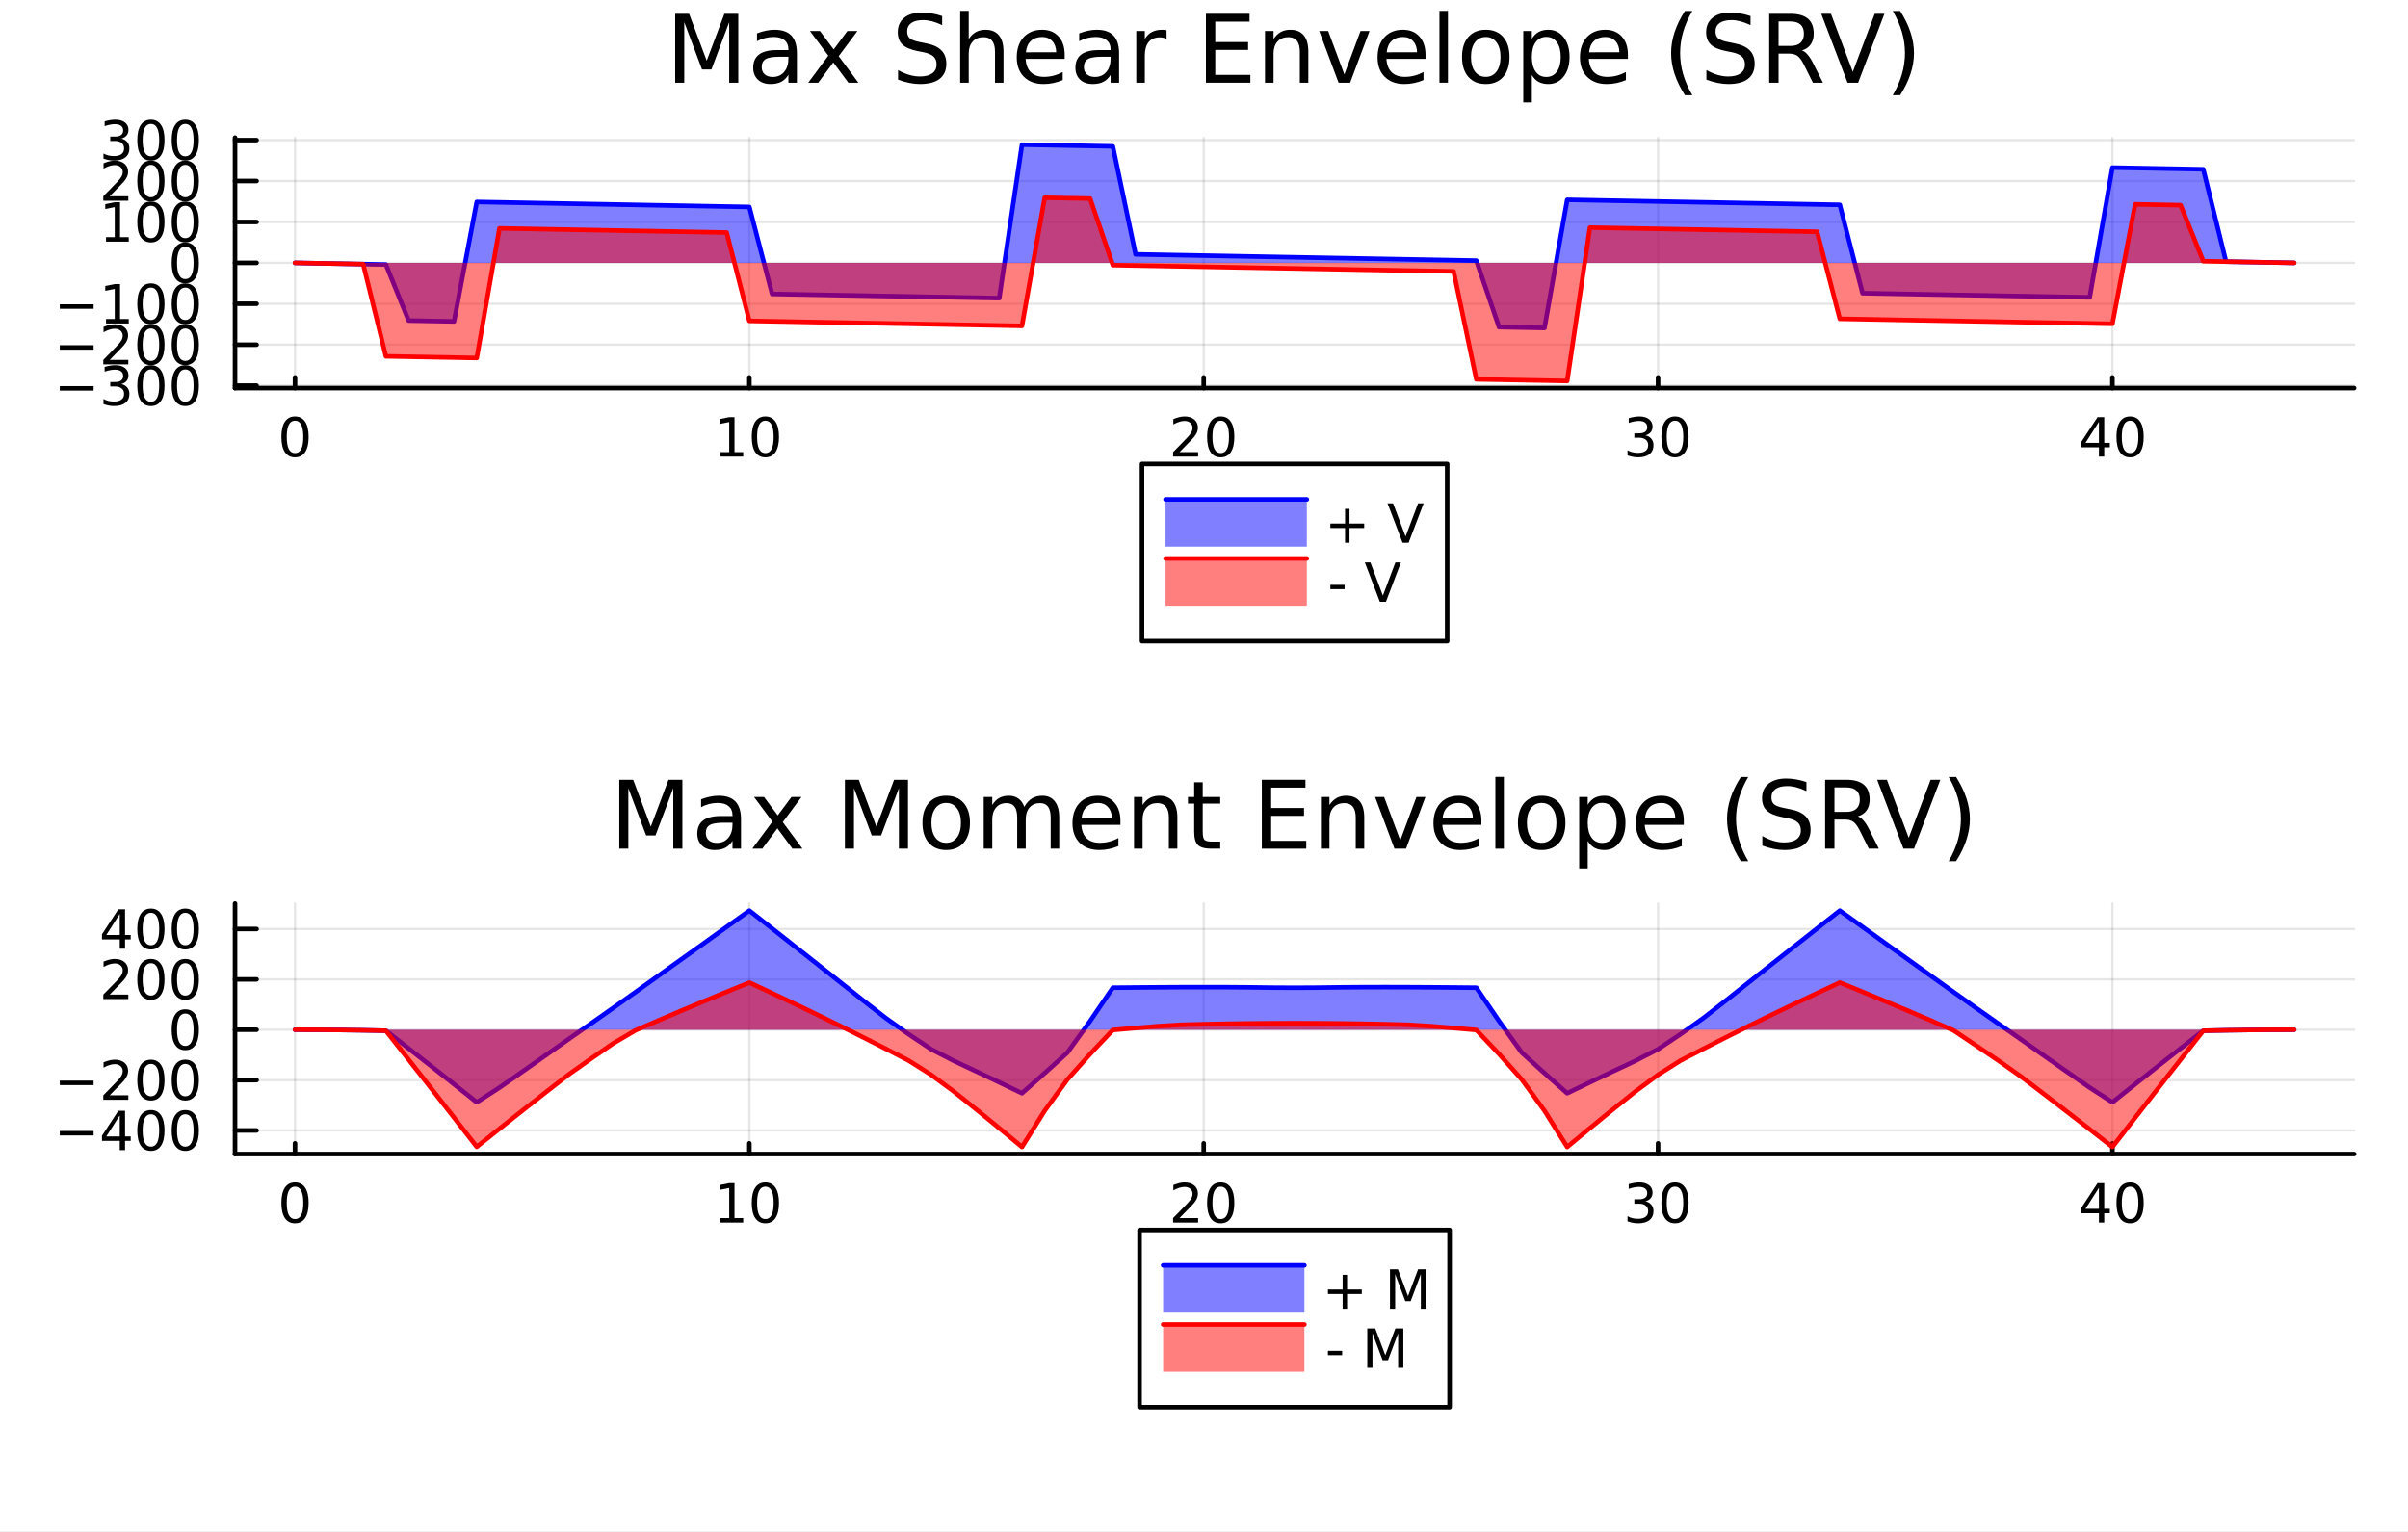 <?xml version="1.0" encoding="utf-8"?>
<svg xmlns="http://www.w3.org/2000/svg" xmlns:xlink="http://www.w3.org/1999/xlink" width="528" height="336" viewBox="0 0 2112 1344">
<rect x="0" y="0" width="2112" height="1344" fill="#333333" stroke="none"/>
<defs>
  <clipPath id="clip910">
    <rect x="0" y="0" width="2112" height="1344"/>
  </clipPath>
</defs>
<path clip-path="url(#clip910)" d="M0 1344 L2112 1344 L2112 0 L0 0  Z" fill="#ffffff" fill-rule="evenodd" fill-opacity="1"/>
<defs>
  <clipPath id="clip911">
    <rect x="422" y="0" width="1479" height="1344"/>
  </clipPath>
</defs>
<path clip-path="url(#clip910)" d="M206.149 340.49 L2064.76 340.49 L2064.76 120.723 L206.149 120.723  Z" fill="#ffffff" fill-rule="evenodd" fill-opacity="1"/>
<defs>
  <clipPath id="clip912">
    <rect x="206" y="120" width="1860" height="221"/>
  </clipPath>
</defs>
<polyline clip-path="url(#clip912)" style="stroke:#000000; stroke-linecap:round; stroke-linejoin:round; stroke-width:2; stroke-opacity:0.1; fill:none" points="258.751,340.49 258.751,120.723 "/>
<polyline clip-path="url(#clip912)" style="stroke:#000000; stroke-linecap:round; stroke-linejoin:round; stroke-width:2; stroke-opacity:0.1; fill:none" points="657.251,340.49 657.251,120.723 "/>
<polyline clip-path="url(#clip912)" style="stroke:#000000; stroke-linecap:round; stroke-linejoin:round; stroke-width:2; stroke-opacity:0.1; fill:none" points="1055.75,340.49 1055.75,120.723 "/>
<polyline clip-path="url(#clip912)" style="stroke:#000000; stroke-linecap:round; stroke-linejoin:round; stroke-width:2; stroke-opacity:0.1; fill:none" points="1454.25,340.49 1454.25,120.723 "/>
<polyline clip-path="url(#clip912)" style="stroke:#000000; stroke-linecap:round; stroke-linejoin:round; stroke-width:2; stroke-opacity:0.1; fill:none" points="1852.75,340.49 1852.75,120.723 "/>
<polyline clip-path="url(#clip912)" style="stroke:#000000; stroke-linecap:round; stroke-linejoin:round; stroke-width:2; stroke-opacity:0.1; fill:none" points="206.149,338.289 2064.76,338.289 "/>
<polyline clip-path="url(#clip912)" style="stroke:#000000; stroke-linecap:round; stroke-linejoin:round; stroke-width:2; stroke-opacity:0.1; fill:none" points="206.149,302.395 2064.76,302.395 "/>
<polyline clip-path="url(#clip912)" style="stroke:#000000; stroke-linecap:round; stroke-linejoin:round; stroke-width:2; stroke-opacity:0.1; fill:none" points="206.149,266.501 2064.76,266.501 "/>
<polyline clip-path="url(#clip912)" style="stroke:#000000; stroke-linecap:round; stroke-linejoin:round; stroke-width:2; stroke-opacity:0.1; fill:none" points="206.149,230.607 2064.76,230.607 "/>
<polyline clip-path="url(#clip912)" style="stroke:#000000; stroke-linecap:round; stroke-linejoin:round; stroke-width:2; stroke-opacity:0.1; fill:none" points="206.149,194.713 2064.76,194.713 "/>
<polyline clip-path="url(#clip912)" style="stroke:#000000; stroke-linecap:round; stroke-linejoin:round; stroke-width:2; stroke-opacity:0.1; fill:none" points="206.149,158.818 2064.76,158.818 "/>
<polyline clip-path="url(#clip912)" style="stroke:#000000; stroke-linecap:round; stroke-linejoin:round; stroke-width:2; stroke-opacity:0.1; fill:none" points="206.149,122.924 2064.76,122.924 "/>
<polyline clip-path="url(#clip910)" style="stroke:#000000; stroke-linecap:round; stroke-linejoin:round; stroke-width:4; stroke-opacity:1; fill:none" points="206.149,340.49 2064.76,340.49 "/>
<polyline clip-path="url(#clip910)" style="stroke:#000000; stroke-linecap:round; stroke-linejoin:round; stroke-width:4; stroke-opacity:1; fill:none" points="258.751,340.49 258.751,331.091 "/>
<polyline clip-path="url(#clip910)" style="stroke:#000000; stroke-linecap:round; stroke-linejoin:round; stroke-width:4; stroke-opacity:1; fill:none" points="657.251,340.49 657.251,331.091 "/>
<polyline clip-path="url(#clip910)" style="stroke:#000000; stroke-linecap:round; stroke-linejoin:round; stroke-width:4; stroke-opacity:1; fill:none" points="1055.75,340.49 1055.75,331.091 "/>
<polyline clip-path="url(#clip910)" style="stroke:#000000; stroke-linecap:round; stroke-linejoin:round; stroke-width:4; stroke-opacity:1; fill:none" points="1454.25,340.49 1454.25,331.091 "/>
<polyline clip-path="url(#clip910)" style="stroke:#000000; stroke-linecap:round; stroke-linejoin:round; stroke-width:4; stroke-opacity:1; fill:none" points="1852.75,340.49 1852.75,331.091 "/>
<path clip-path="url(#clip910)" d="M258.751 369.105 Q255.14 369.105 253.311 372.67 Q251.505 376.211 251.505 383.341 Q251.505 390.447 253.311 394.012 Q255.14 397.554 258.751 397.554 Q262.385 397.554 264.19 394.012 Q266.019 390.447 266.019 383.341 Q266.019 376.211 264.19 372.67 Q262.385 369.105 258.751 369.105 M258.751 365.401 Q264.561 365.401 267.616 370.008 Q270.695 374.591 270.695 383.341 Q270.695 392.068 267.616 396.674 Q264.561 401.258 258.751 401.258 Q252.94 401.258 249.862 396.674 Q246.806 392.068 246.806 383.341 Q246.806 374.591 249.862 370.008 Q252.94 365.401 258.751 365.401 Z" fill="#000000" fill-rule="nonzero" fill-opacity="1" /><path clip-path="url(#clip910)" d="M631.939 396.651 L639.578 396.651 L639.578 370.285 L631.268 371.952 L631.268 367.693 L639.532 366.026 L644.207 366.026 L644.207 396.651 L651.846 396.651 L651.846 400.586 L631.939 400.586 L631.939 396.651 Z" fill="#000000" fill-rule="nonzero" fill-opacity="1" /><path clip-path="url(#clip910)" d="M671.291 369.105 Q667.68 369.105 665.851 372.67 Q664.045 376.211 664.045 383.341 Q664.045 390.447 665.851 394.012 Q667.68 397.554 671.291 397.554 Q674.925 397.554 676.73 394.012 Q678.559 390.447 678.559 383.341 Q678.559 376.211 676.73 372.67 Q674.925 369.105 671.291 369.105 M671.291 365.401 Q677.101 365.401 680.156 370.008 Q683.235 374.591 683.235 383.341 Q683.235 392.068 680.156 396.674 Q677.101 401.258 671.291 401.258 Q665.48 401.258 662.402 396.674 Q659.346 392.068 659.346 383.341 Q659.346 374.591 662.402 370.008 Q665.48 365.401 671.291 365.401 Z" fill="#000000" fill-rule="nonzero" fill-opacity="1" /><path clip-path="url(#clip910)" d="M1034.53 396.651 L1050.84 396.651 L1050.84 400.586 L1028.9 400.586 L1028.9 396.651 Q1031.56 393.896 1036.15 389.267 Q1040.75 384.614 1041.93 383.272 Q1044.18 380.748 1045.06 379.012 Q1045.96 377.253 1045.96 375.563 Q1045.96 372.809 1044.02 371.073 Q1042.09 369.336 1038.99 369.336 Q1036.79 369.336 1034.34 370.1 Q1031.91 370.864 1029.13 372.415 L1029.13 367.693 Q1031.96 366.559 1034.41 365.98 Q1036.86 365.401 1038.9 365.401 Q1044.27 365.401 1047.47 368.086 Q1050.66 370.772 1050.66 375.262 Q1050.66 377.392 1049.85 379.313 Q1049.06 381.211 1046.96 383.804 Q1046.38 384.475 1043.28 387.693 Q1040.17 390.887 1034.53 396.651 Z" fill="#000000" fill-rule="nonzero" fill-opacity="1" /><path clip-path="url(#clip910)" d="M1070.66 369.105 Q1067.05 369.105 1065.22 372.67 Q1063.41 376.211 1063.41 383.341 Q1063.41 390.447 1065.22 394.012 Q1067.05 397.554 1070.66 397.554 Q1074.29 397.554 1076.1 394.012 Q1077.93 390.447 1077.93 383.341 Q1077.93 376.211 1076.1 372.67 Q1074.29 369.105 1070.66 369.105 M1070.66 365.401 Q1076.47 365.401 1079.53 370.008 Q1082.6 374.591 1082.6 383.341 Q1082.6 392.068 1079.53 396.674 Q1076.47 401.258 1070.66 401.258 Q1064.85 401.258 1061.77 396.674 Q1058.72 392.068 1058.72 383.341 Q1058.72 374.591 1061.77 370.008 Q1064.85 365.401 1070.66 365.401 Z" fill="#000000" fill-rule="nonzero" fill-opacity="1" /><path clip-path="url(#clip910)" d="M1443.1 381.952 Q1446.45 382.67 1448.33 384.938 Q1450.23 387.207 1450.23 390.54 Q1450.23 395.656 1446.71 398.457 Q1443.19 401.258 1436.71 401.258 Q1434.53 401.258 1432.22 400.818 Q1429.92 400.401 1427.47 399.545 L1427.47 395.031 Q1429.41 396.165 1431.73 396.744 Q1434.04 397.322 1436.57 397.322 Q1440.97 397.322 1443.26 395.586 Q1445.57 393.85 1445.57 390.54 Q1445.57 387.484 1443.42 385.772 Q1441.29 384.035 1437.47 384.035 L1433.44 384.035 L1433.44 380.193 L1437.66 380.193 Q1441.1 380.193 1442.93 378.827 Q1444.76 377.438 1444.76 374.846 Q1444.76 372.184 1442.86 370.772 Q1440.99 369.336 1437.47 369.336 Q1435.55 369.336 1433.35 369.753 Q1431.15 370.17 1428.51 371.049 L1428.51 366.883 Q1431.17 366.142 1433.49 365.772 Q1435.83 365.401 1437.89 365.401 Q1443.21 365.401 1446.31 367.832 Q1449.41 370.239 1449.41 374.36 Q1449.41 377.23 1447.77 379.221 Q1446.13 381.188 1443.1 381.952 Z" fill="#000000" fill-rule="nonzero" fill-opacity="1" /><path clip-path="url(#clip910)" d="M1469.09 369.105 Q1465.48 369.105 1463.65 372.67 Q1461.85 376.211 1461.85 383.341 Q1461.85 390.447 1463.65 394.012 Q1465.48 397.554 1469.09 397.554 Q1472.72 397.554 1474.53 394.012 Q1476.36 390.447 1476.36 383.341 Q1476.36 376.211 1474.53 372.67 Q1472.72 369.105 1469.09 369.105 M1469.09 365.401 Q1474.9 365.401 1477.96 370.008 Q1481.04 374.591 1481.04 383.341 Q1481.04 392.068 1477.96 396.674 Q1474.9 401.258 1469.09 401.258 Q1463.28 401.258 1460.2 396.674 Q1457.15 392.068 1457.15 383.341 Q1457.15 374.591 1460.2 370.008 Q1463.28 365.401 1469.09 365.401 Z" fill="#000000" fill-rule="nonzero" fill-opacity="1" /><path clip-path="url(#clip910)" d="M1840.92 370.1 L1829.12 388.549 L1840.92 388.549 L1840.92 370.1 M1839.7 366.026 L1845.58 366.026 L1845.58 388.549 L1850.51 388.549 L1850.51 392.438 L1845.58 392.438 L1845.58 400.586 L1840.92 400.586 L1840.92 392.438 L1825.32 392.438 L1825.32 387.924 L1839.7 366.026 Z" fill="#000000" fill-rule="nonzero" fill-opacity="1" /><path clip-path="url(#clip910)" d="M1868.24 369.105 Q1864.63 369.105 1862.8 372.67 Q1860.99 376.211 1860.99 383.341 Q1860.99 390.447 1862.8 394.012 Q1864.63 397.554 1868.24 397.554 Q1871.87 397.554 1873.68 394.012 Q1875.51 390.447 1875.51 383.341 Q1875.51 376.211 1873.68 372.67 Q1871.87 369.105 1868.24 369.105 M1868.24 365.401 Q1874.05 365.401 1877.11 370.008 Q1880.18 374.591 1880.18 383.341 Q1880.18 392.068 1877.11 396.674 Q1874.05 401.258 1868.24 401.258 Q1862.43 401.258 1859.35 396.674 Q1856.3 392.068 1856.3 383.341 Q1856.3 374.591 1859.35 370.008 Q1862.43 365.401 1868.24 365.401 Z" fill="#000000" fill-rule="nonzero" fill-opacity="1" /><polyline clip-path="url(#clip910)" style="stroke:#000000; stroke-linecap:round; stroke-linejoin:round; stroke-width:4; stroke-opacity:1; fill:none" points="206.149,340.49 206.149,120.723 "/>
<polyline clip-path="url(#clip910)" style="stroke:#000000; stroke-linecap:round; stroke-linejoin:round; stroke-width:4; stroke-opacity:1; fill:none" points="206.149,338.289 225.046,338.289 "/>
<polyline clip-path="url(#clip910)" style="stroke:#000000; stroke-linecap:round; stroke-linejoin:round; stroke-width:4; stroke-opacity:1; fill:none" points="206.149,302.395 225.046,302.395 "/>
<polyline clip-path="url(#clip910)" style="stroke:#000000; stroke-linecap:round; stroke-linejoin:round; stroke-width:4; stroke-opacity:1; fill:none" points="206.149,266.501 225.046,266.501 "/>
<polyline clip-path="url(#clip910)" style="stroke:#000000; stroke-linecap:round; stroke-linejoin:round; stroke-width:4; stroke-opacity:1; fill:none" points="206.149,230.607 225.046,230.607 "/>
<polyline clip-path="url(#clip910)" style="stroke:#000000; stroke-linecap:round; stroke-linejoin:round; stroke-width:4; stroke-opacity:1; fill:none" points="206.149,194.713 225.046,194.713 "/>
<polyline clip-path="url(#clip910)" style="stroke:#000000; stroke-linecap:round; stroke-linejoin:round; stroke-width:4; stroke-opacity:1; fill:none" points="206.149,158.818 225.046,158.818 "/>
<polyline clip-path="url(#clip910)" style="stroke:#000000; stroke-linecap:round; stroke-linejoin:round; stroke-width:4; stroke-opacity:1; fill:none" points="206.149,122.924 225.046,122.924 "/>
<path clip-path="url(#clip910)" d="M52.432 338.74 L82.108 338.74 L82.108 342.676 L52.432 342.676 L52.432 338.74 Z" fill="#000000" fill-rule="nonzero" fill-opacity="1" /><path clip-path="url(#clip910)" d="M106.367 336.935 Q109.723 337.653 111.598 339.921 Q113.497 342.19 113.497 345.523 Q113.497 350.639 109.978 353.439 Q106.46 356.24 99.978 356.24 Q97.802 356.24 95.487 355.801 Q93.196 355.384 90.742 354.527 L90.742 350.014 Q92.686 351.148 95.001 351.726 Q97.316 352.305 99.839 352.305 Q104.237 352.305 106.529 350.569 Q108.844 348.833 108.844 345.523 Q108.844 342.467 106.691 340.754 Q104.561 339.018 100.742 339.018 L96.714 339.018 L96.714 335.176 L100.927 335.176 Q104.376 335.176 106.205 333.81 Q108.034 332.421 108.034 329.828 Q108.034 327.166 106.136 325.754 Q104.261 324.319 100.742 324.319 Q98.821 324.319 96.622 324.736 Q94.423 325.153 91.784 326.032 L91.784 321.866 Q94.446 321.125 96.761 320.754 Q99.099 320.384 101.159 320.384 Q106.483 320.384 109.585 322.815 Q112.686 325.222 112.686 329.342 Q112.686 332.213 111.043 334.203 Q109.399 336.171 106.367 336.935 Z" fill="#000000" fill-rule="nonzero" fill-opacity="1" /><path clip-path="url(#clip910)" d="M132.362 324.088 Q128.751 324.088 126.922 327.653 Q125.117 331.194 125.117 338.324 Q125.117 345.43 126.922 348.995 Q128.751 352.537 132.362 352.537 Q135.996 352.537 137.802 348.995 Q139.631 345.43 139.631 338.324 Q139.631 331.194 137.802 327.653 Q135.996 324.088 132.362 324.088 M132.362 320.384 Q138.172 320.384 141.228 324.991 Q144.307 329.574 144.307 338.324 Q144.307 347.051 141.228 351.657 Q138.172 356.24 132.362 356.24 Q126.552 356.24 123.473 351.657 Q120.418 347.051 120.418 338.324 Q120.418 329.574 123.473 324.991 Q126.552 320.384 132.362 320.384 Z" fill="#000000" fill-rule="nonzero" fill-opacity="1" /><path clip-path="url(#clip910)" d="M162.524 324.088 Q158.913 324.088 157.084 327.653 Q155.279 331.194 155.279 338.324 Q155.279 345.43 157.084 348.995 Q158.913 352.537 162.524 352.537 Q166.158 352.537 167.964 348.995 Q169.793 345.43 169.793 338.324 Q169.793 331.194 167.964 327.653 Q166.158 324.088 162.524 324.088 M162.524 320.384 Q168.334 320.384 171.39 324.991 Q174.469 329.574 174.469 338.324 Q174.469 347.051 171.39 351.657 Q168.334 356.24 162.524 356.24 Q156.714 356.24 153.635 351.657 Q150.58 347.051 150.58 338.324 Q150.58 329.574 153.635 324.991 Q156.714 320.384 162.524 320.384 Z" fill="#000000" fill-rule="nonzero" fill-opacity="1" /><path clip-path="url(#clip910)" d="M52.432 302.846 L82.108 302.846 L82.108 306.781 L52.432 306.781 L52.432 302.846 Z" fill="#000000" fill-rule="nonzero" fill-opacity="1" /><path clip-path="url(#clip910)" d="M96.228 315.74 L112.548 315.74 L112.548 319.675 L90.603 319.675 L90.603 315.74 Q93.265 312.985 97.849 308.356 Q102.455 303.703 103.636 302.36 Q105.881 299.837 106.761 298.101 Q107.663 296.342 107.663 294.652 Q107.663 291.897 105.719 290.161 Q103.798 288.425 100.696 288.425 Q98.497 288.425 96.043 289.189 Q93.612 289.953 90.835 291.504 L90.835 286.782 Q93.659 285.647 96.112 285.069 Q98.566 284.49 100.603 284.49 Q105.974 284.49 109.168 287.175 Q112.362 289.86 112.362 294.351 Q112.362 296.481 111.552 298.402 Q110.765 300.3 108.659 302.893 Q108.08 303.564 104.978 306.781 Q101.876 309.976 96.228 315.74 Z" fill="#000000" fill-rule="nonzero" fill-opacity="1" /><path clip-path="url(#clip910)" d="M132.362 288.194 Q128.751 288.194 126.922 291.758 Q125.117 295.3 125.117 302.43 Q125.117 309.536 126.922 313.101 Q128.751 316.643 132.362 316.643 Q135.996 316.643 137.802 313.101 Q139.631 309.536 139.631 302.43 Q139.631 295.3 137.802 291.758 Q135.996 288.194 132.362 288.194 M132.362 284.49 Q138.172 284.49 141.228 289.096 Q144.307 293.68 144.307 302.43 Q144.307 311.156 141.228 315.763 Q138.172 320.346 132.362 320.346 Q126.552 320.346 123.473 315.763 Q120.418 311.156 120.418 302.43 Q120.418 293.68 123.473 289.096 Q126.552 284.49 132.362 284.49 Z" fill="#000000" fill-rule="nonzero" fill-opacity="1" /><path clip-path="url(#clip910)" d="M162.524 288.194 Q158.913 288.194 157.084 291.758 Q155.279 295.3 155.279 302.43 Q155.279 309.536 157.084 313.101 Q158.913 316.643 162.524 316.643 Q166.158 316.643 167.964 313.101 Q169.793 309.536 169.793 302.43 Q169.793 295.3 167.964 291.758 Q166.158 288.194 162.524 288.194 M162.524 284.49 Q168.334 284.49 171.39 289.096 Q174.469 293.68 174.469 302.43 Q174.469 311.156 171.39 315.763 Q168.334 320.346 162.524 320.346 Q156.714 320.346 153.635 315.763 Q150.58 311.156 150.58 302.43 Q150.58 293.68 153.635 289.096 Q156.714 284.49 162.524 284.49 Z" fill="#000000" fill-rule="nonzero" fill-opacity="1" /><path clip-path="url(#clip910)" d="M52.432 266.952 L82.108 266.952 L82.108 270.887 L52.432 270.887 L52.432 266.952 Z" fill="#000000" fill-rule="nonzero" fill-opacity="1" /><path clip-path="url(#clip910)" d="M93.011 279.846 L100.649 279.846 L100.649 253.48 L92.339 255.147 L92.339 250.887 L100.603 249.221 L105.279 249.221 L105.279 279.846 L112.918 279.846 L112.918 283.781 L93.011 283.781 L93.011 279.846 Z" fill="#000000" fill-rule="nonzero" fill-opacity="1" /><path clip-path="url(#clip910)" d="M132.362 252.299 Q128.751 252.299 126.922 255.864 Q125.117 259.406 125.117 266.536 Q125.117 273.642 126.922 277.207 Q128.751 280.748 132.362 280.748 Q135.996 280.748 137.802 277.207 Q139.631 273.642 139.631 266.536 Q139.631 259.406 137.802 255.864 Q135.996 252.299 132.362 252.299 M132.362 248.596 Q138.172 248.596 141.228 253.202 Q144.307 257.786 144.307 266.536 Q144.307 275.262 141.228 279.869 Q138.172 284.452 132.362 284.452 Q126.552 284.452 123.473 279.869 Q120.418 275.262 120.418 266.536 Q120.418 257.786 123.473 253.202 Q126.552 248.596 132.362 248.596 Z" fill="#000000" fill-rule="nonzero" fill-opacity="1" /><path clip-path="url(#clip910)" d="M162.524 252.299 Q158.913 252.299 157.084 255.864 Q155.279 259.406 155.279 266.536 Q155.279 273.642 157.084 277.207 Q158.913 280.748 162.524 280.748 Q166.158 280.748 167.964 277.207 Q169.793 273.642 169.793 266.536 Q169.793 259.406 167.964 255.864 Q166.158 252.299 162.524 252.299 M162.524 248.596 Q168.334 248.596 171.39 253.202 Q174.469 257.786 174.469 266.536 Q174.469 275.262 171.39 279.869 Q168.334 284.452 162.524 284.452 Q156.714 284.452 153.635 279.869 Q150.58 275.262 150.58 266.536 Q150.58 257.786 153.635 253.202 Q156.714 248.596 162.524 248.596 Z" fill="#000000" fill-rule="nonzero" fill-opacity="1" /><path clip-path="url(#clip910)" d="M162.524 216.405 Q158.913 216.405 157.084 219.97 Q155.279 223.512 155.279 230.641 Q155.279 237.748 157.084 241.313 Q158.913 244.854 162.524 244.854 Q166.158 244.854 167.964 241.313 Q169.793 237.748 169.793 230.641 Q169.793 223.512 167.964 219.97 Q166.158 216.405 162.524 216.405 M162.524 212.702 Q168.334 212.702 171.39 217.308 Q174.469 221.891 174.469 230.641 Q174.469 239.368 171.39 243.975 Q168.334 248.558 162.524 248.558 Q156.714 248.558 153.635 243.975 Q150.58 239.368 150.58 230.641 Q150.58 221.891 153.635 217.308 Q156.714 212.702 162.524 212.702 Z" fill="#000000" fill-rule="nonzero" fill-opacity="1" /><path clip-path="url(#clip910)" d="M93.011 208.057 L100.649 208.057 L100.649 181.692 L92.339 183.358 L92.339 179.099 L100.603 177.433 L105.279 177.433 L105.279 208.057 L112.918 208.057 L112.918 211.993 L93.011 211.993 L93.011 208.057 Z" fill="#000000" fill-rule="nonzero" fill-opacity="1" /><path clip-path="url(#clip910)" d="M132.362 180.511 Q128.751 180.511 126.922 184.076 Q125.117 187.618 125.117 194.747 Q125.117 201.854 126.922 205.418 Q128.751 208.96 132.362 208.96 Q135.996 208.96 137.802 205.418 Q139.631 201.854 139.631 194.747 Q139.631 187.618 137.802 184.076 Q135.996 180.511 132.362 180.511 M132.362 176.808 Q138.172 176.808 141.228 181.414 Q144.307 185.997 144.307 194.747 Q144.307 203.474 141.228 208.08 Q138.172 212.664 132.362 212.664 Q126.552 212.664 123.473 208.08 Q120.418 203.474 120.418 194.747 Q120.418 185.997 123.473 181.414 Q126.552 176.808 132.362 176.808 Z" fill="#000000" fill-rule="nonzero" fill-opacity="1" /><path clip-path="url(#clip910)" d="M162.524 180.511 Q158.913 180.511 157.084 184.076 Q155.279 187.618 155.279 194.747 Q155.279 201.854 157.084 205.418 Q158.913 208.96 162.524 208.96 Q166.158 208.96 167.964 205.418 Q169.793 201.854 169.793 194.747 Q169.793 187.618 167.964 184.076 Q166.158 180.511 162.524 180.511 M162.524 176.808 Q168.334 176.808 171.39 181.414 Q174.469 185.997 174.469 194.747 Q174.469 203.474 171.39 208.08 Q168.334 212.664 162.524 212.664 Q156.714 212.664 153.635 208.08 Q150.58 203.474 150.58 194.747 Q150.58 185.997 153.635 181.414 Q156.714 176.808 162.524 176.808 Z" fill="#000000" fill-rule="nonzero" fill-opacity="1" /><path clip-path="url(#clip910)" d="M96.228 172.163 L112.548 172.163 L112.548 176.098 L90.603 176.098 L90.603 172.163 Q93.265 169.409 97.849 164.779 Q102.455 160.126 103.636 158.784 Q105.881 156.261 106.761 154.524 Q107.663 152.765 107.663 151.075 Q107.663 148.321 105.719 146.585 Q103.798 144.849 100.696 144.849 Q98.497 144.849 96.043 145.612 Q93.612 146.376 90.835 147.927 L90.835 143.205 Q93.659 142.071 96.112 141.492 Q98.566 140.913 100.603 140.913 Q105.974 140.913 109.168 143.599 Q112.362 146.284 112.362 150.774 Q112.362 152.904 111.552 154.825 Q110.765 156.723 108.659 159.316 Q108.08 159.987 104.978 163.205 Q101.876 166.399 96.228 172.163 Z" fill="#000000" fill-rule="nonzero" fill-opacity="1" /><path clip-path="url(#clip910)" d="M132.362 144.617 Q128.751 144.617 126.922 148.182 Q125.117 151.723 125.117 158.853 Q125.117 165.96 126.922 169.524 Q128.751 173.066 132.362 173.066 Q135.996 173.066 137.802 169.524 Q139.631 165.96 139.631 158.853 Q139.631 151.723 137.802 148.182 Q135.996 144.617 132.362 144.617 M132.362 140.913 Q138.172 140.913 141.228 145.52 Q144.307 150.103 144.307 158.853 Q144.307 167.58 141.228 172.186 Q138.172 176.77 132.362 176.77 Q126.552 176.77 123.473 172.186 Q120.418 167.58 120.418 158.853 Q120.418 150.103 123.473 145.52 Q126.552 140.913 132.362 140.913 Z" fill="#000000" fill-rule="nonzero" fill-opacity="1" /><path clip-path="url(#clip910)" d="M162.524 144.617 Q158.913 144.617 157.084 148.182 Q155.279 151.723 155.279 158.853 Q155.279 165.96 157.084 169.524 Q158.913 173.066 162.524 173.066 Q166.158 173.066 167.964 169.524 Q169.793 165.96 169.793 158.853 Q169.793 151.723 167.964 148.182 Q166.158 144.617 162.524 144.617 M162.524 140.913 Q168.334 140.913 171.39 145.52 Q174.469 150.103 174.469 158.853 Q174.469 167.58 171.39 172.186 Q168.334 176.77 162.524 176.77 Q156.714 176.77 153.635 172.186 Q150.58 167.58 150.58 158.853 Q150.58 150.103 153.635 145.52 Q156.714 140.913 162.524 140.913 Z" fill="#000000" fill-rule="nonzero" fill-opacity="1" /><path clip-path="url(#clip910)" d="M106.367 121.57 Q109.723 122.288 111.598 124.556 Q113.497 126.825 113.497 130.158 Q113.497 135.274 109.978 138.075 Q106.46 140.876 99.978 140.876 Q97.802 140.876 95.487 140.436 Q93.196 140.019 90.742 139.163 L90.742 134.649 Q92.686 135.783 95.001 136.362 Q97.316 136.94 99.839 136.94 Q104.237 136.94 106.529 135.204 Q108.844 133.468 108.844 130.158 Q108.844 127.102 106.691 125.389 Q104.561 123.653 100.742 123.653 L96.714 123.653 L96.714 119.811 L100.927 119.811 Q104.376 119.811 106.205 118.445 Q108.034 117.056 108.034 114.464 Q108.034 111.802 106.136 110.39 Q104.261 108.954 100.742 108.954 Q98.821 108.954 96.622 109.371 Q94.423 109.788 91.784 110.667 L91.784 106.501 Q94.446 105.76 96.761 105.39 Q99.099 105.019 101.159 105.019 Q106.483 105.019 109.585 107.45 Q112.686 109.857 112.686 113.978 Q112.686 116.848 111.043 118.839 Q109.399 120.806 106.367 121.57 Z" fill="#000000" fill-rule="nonzero" fill-opacity="1" /><path clip-path="url(#clip910)" d="M132.362 108.723 Q128.751 108.723 126.922 112.288 Q125.117 115.829 125.117 122.959 Q125.117 130.065 126.922 133.63 Q128.751 137.172 132.362 137.172 Q135.996 137.172 137.802 133.63 Q139.631 130.065 139.631 122.959 Q139.631 115.829 137.802 112.288 Q135.996 108.723 132.362 108.723 M132.362 105.019 Q138.172 105.019 141.228 109.626 Q144.307 114.209 144.307 122.959 Q144.307 131.686 141.228 136.292 Q138.172 140.876 132.362 140.876 Q126.552 140.876 123.473 136.292 Q120.418 131.686 120.418 122.959 Q120.418 114.209 123.473 109.626 Q126.552 105.019 132.362 105.019 Z" fill="#000000" fill-rule="nonzero" fill-opacity="1" /><path clip-path="url(#clip910)" d="M162.524 108.723 Q158.913 108.723 157.084 112.288 Q155.279 115.829 155.279 122.959 Q155.279 130.065 157.084 133.63 Q158.913 137.172 162.524 137.172 Q166.158 137.172 167.964 133.63 Q169.793 130.065 169.793 122.959 Q169.793 115.829 167.964 112.288 Q166.158 108.723 162.524 108.723 M162.524 105.019 Q168.334 105.019 171.39 109.626 Q174.469 114.209 174.469 122.959 Q174.469 131.686 171.39 136.292 Q168.334 140.876 162.524 140.876 Q156.714 140.876 153.635 136.292 Q150.58 131.686 150.58 122.959 Q150.58 114.209 153.635 109.626 Q156.714 105.019 162.524 105.019 Z" fill="#000000" fill-rule="nonzero" fill-opacity="1" /><path clip-path="url(#clip910)" d="M592.206 12.096 L604.399 12.096 L619.833 53.253 L635.348 12.096 L647.541 12.096 L647.541 72.576 L639.561 72.576 L639.561 19.469 L623.965 60.95 L615.741 60.95 L600.145 19.469 L600.145 72.576 L592.206 72.576 L592.206 12.096 Z" fill="#000000" fill-rule="nonzero" fill-opacity="1" /><path clip-path="url(#clip910)" d="M684.08 49.769 Q675.047 49.769 671.563 51.835 Q668.079 53.901 668.079 58.884 Q668.079 62.854 670.672 65.203 Q673.305 67.512 677.801 67.512 Q683.999 67.512 687.726 63.137 Q691.493 58.722 691.493 51.43 L691.493 49.769 L684.08 49.769 M698.947 46.691 L698.947 72.576 L691.493 72.576 L691.493 65.689 Q688.941 69.821 685.133 71.806 Q681.326 73.751 675.816 73.751 Q668.849 73.751 664.717 69.862 Q660.625 65.933 660.625 59.37 Q660.625 51.714 665.73 47.825 Q670.874 43.936 681.042 43.936 L691.493 43.936 L691.493 43.207 Q691.493 38.062 688.091 35.267 Q684.728 32.431 678.611 32.431 Q674.723 32.431 671.036 33.363 Q667.35 34.295 663.947 36.158 L663.947 29.272 Q668.039 27.692 671.887 26.922 Q675.735 26.112 679.381 26.112 Q689.225 26.112 694.086 31.216 Q698.947 36.32 698.947 46.691 Z" fill="#000000" fill-rule="nonzero" fill-opacity="1" /><path clip-path="url(#clip910)" d="M752.014 27.206 L735.608 49.283 L752.865 72.576 L744.074 72.576 L730.868 54.752 L717.662 72.576 L708.872 72.576 L726.493 48.838 L710.371 27.206 L719.161 27.206 L731.192 43.369 L743.223 27.206 L752.014 27.206 Z" fill="#000000" fill-rule="nonzero" fill-opacity="1" /><path clip-path="url(#clip910)" d="M826.348 14.081 L826.348 22.061 Q821.689 19.833 817.557 18.739 Q813.426 17.646 809.577 17.646 Q802.893 17.646 799.247 20.238 Q795.642 22.831 795.642 27.611 Q795.642 31.621 798.032 33.687 Q800.463 35.713 807.187 36.969 L812.129 37.981 Q821.284 39.723 825.619 44.139 Q829.994 48.514 829.994 55.886 Q829.994 64.677 824.079 69.214 Q818.206 73.751 806.823 73.751 Q802.529 73.751 797.668 72.778 Q792.847 71.806 787.662 69.902 L787.662 61.477 Q792.644 64.272 797.425 65.689 Q802.205 67.107 806.823 67.107 Q813.831 67.107 817.639 64.353 Q821.446 61.598 821.446 56.494 Q821.446 52.038 818.692 49.526 Q815.978 47.015 809.739 45.759 L804.757 44.787 Q795.602 42.964 791.51 39.075 Q787.419 35.186 787.419 28.259 Q787.419 20.238 793.05 15.62 Q798.721 11.002 808.646 11.002 Q812.899 11.002 817.314 11.772 Q821.73 12.542 826.348 14.081 Z" fill="#000000" fill-rule="nonzero" fill-opacity="1" /><path clip-path="url(#clip910)" d="M880.144 45.192 L880.144 72.576 L872.69 72.576 L872.69 45.435 Q872.69 38.994 870.179 35.794 Q867.667 32.594 862.644 32.594 Q856.608 32.594 853.124 36.442 Q849.641 40.29 849.641 46.934 L849.641 72.576 L842.146 72.576 L842.146 9.544 L849.641 9.544 L849.641 34.254 Q852.314 30.163 855.92 28.138 Q859.565 26.112 864.305 26.112 Q872.123 26.112 876.134 30.973 Q880.144 35.794 880.144 45.192 Z" fill="#000000" fill-rule="nonzero" fill-opacity="1" /><path clip-path="url(#clip910)" d="M933.818 48.028 L933.818 51.673 L899.548 51.673 Q900.034 59.37 904.166 63.421 Q908.338 67.431 915.751 67.431 Q920.045 67.431 924.056 66.378 Q928.107 65.325 932.077 63.218 L932.077 70.267 Q928.066 71.968 923.853 72.86 Q919.64 73.751 915.306 73.751 Q904.449 73.751 898.089 67.431 Q891.77 61.112 891.77 50.337 Q891.77 39.197 897.765 32.675 Q903.801 26.112 914.01 26.112 Q923.165 26.112 928.471 32.026 Q933.818 37.9 933.818 48.028 M926.365 45.84 Q926.284 39.723 922.922 36.077 Q919.6 32.431 914.091 32.431 Q907.852 32.431 904.085 35.956 Q900.358 39.48 899.791 45.88 L926.365 45.84 Z" fill="#000000" fill-rule="nonzero" fill-opacity="1" /><path clip-path="url(#clip910)" d="M966.671 49.769 Q957.638 49.769 954.154 51.835 Q950.67 53.901 950.67 58.884 Q950.67 62.854 953.263 65.203 Q955.896 67.512 960.392 67.512 Q966.59 67.512 970.317 63.137 Q974.084 58.722 974.084 51.43 L974.084 49.769 L966.671 49.769 M981.538 46.691 L981.538 72.576 L974.084 72.576 L974.084 65.689 Q971.532 69.821 967.725 71.806 Q963.917 73.751 958.407 73.751 Q951.44 73.751 947.308 69.862 Q943.217 65.933 943.217 59.37 Q943.217 51.714 948.321 47.825 Q953.465 43.936 963.633 43.936 L974.084 43.936 L974.084 43.207 Q974.084 38.062 970.682 35.267 Q967.319 32.431 961.203 32.431 Q957.314 32.431 953.627 33.363 Q949.941 34.295 946.538 36.158 L946.538 29.272 Q950.63 27.692 954.478 26.922 Q958.326 26.112 961.972 26.112 Q971.816 26.112 976.677 31.216 Q981.538 36.32 981.538 46.691 Z" fill="#000000" fill-rule="nonzero" fill-opacity="1" /><path clip-path="url(#clip910)" d="M1023.18 34.173 Q1021.93 33.444 1020.43 33.12 Q1018.97 32.756 1017.19 32.756 Q1010.87 32.756 1007.46 36.888 Q1004.1 40.979 1004.1 48.676 L1004.1 72.576 L996.607 72.576 L996.607 27.206 L1004.1 27.206 L1004.1 34.254 Q1006.45 30.122 1010.22 28.138 Q1013.99 26.112 1019.37 26.112 Q1020.14 26.112 1021.07 26.234 Q1022.01 26.315 1023.14 26.517 L1023.18 34.173 Z" fill="#000000" fill-rule="nonzero" fill-opacity="1" /><path clip-path="url(#clip910)" d="M1057.7 12.096 L1095.94 12.096 L1095.94 18.983 L1065.88 18.983 L1065.88 36.888 L1094.68 36.888 L1094.68 43.774 L1065.88 43.774 L1065.88 65.689 L1096.66 65.689 L1096.66 72.576 L1057.7 72.576 L1057.7 12.096 Z" fill="#000000" fill-rule="nonzero" fill-opacity="1" /><path clip-path="url(#clip910)" d="M1147.5 45.192 L1147.5 72.576 L1140.05 72.576 L1140.05 45.435 Q1140.05 38.994 1137.54 35.794 Q1135.03 32.594 1130 32.594 Q1123.97 32.594 1120.48 36.442 Q1117 40.29 1117 46.934 L1117 72.576 L1109.51 72.576 L1109.51 27.206 L1117 27.206 L1117 34.254 Q1119.67 30.163 1123.28 28.138 Q1126.93 26.112 1131.66 26.112 Q1139.48 26.112 1143.49 30.973 Q1147.5 35.794 1147.5 45.192 Z" fill="#000000" fill-rule="nonzero" fill-opacity="1" /><path clip-path="url(#clip910)" d="M1157.02 27.206 L1164.92 27.206 L1179.1 65.284 L1193.28 27.206 L1201.18 27.206 L1184.16 72.576 L1174.04 72.576 L1157.02 27.206 Z" fill="#000000" fill-rule="nonzero" fill-opacity="1" /><path clip-path="url(#clip910)" d="M1250.28 48.028 L1250.28 51.673 L1216 51.673 Q1216.49 59.37 1220.62 63.421 Q1224.79 67.431 1232.21 67.431 Q1236.5 67.431 1240.51 66.378 Q1244.56 65.325 1248.53 63.218 L1248.53 70.267 Q1244.52 71.968 1240.31 72.86 Q1236.1 73.751 1231.76 73.751 Q1220.91 73.751 1214.55 67.431 Q1208.23 61.112 1208.23 50.337 Q1208.23 39.197 1214.22 32.675 Q1220.26 26.112 1230.47 26.112 Q1239.62 26.112 1244.93 32.026 Q1250.28 37.9 1250.28 48.028 M1242.82 45.84 Q1242.74 39.723 1239.38 36.077 Q1236.06 32.431 1230.55 32.431 Q1224.31 32.431 1220.54 35.956 Q1216.81 39.48 1216.25 45.88 L1242.82 45.84 Z" fill="#000000" fill-rule="nonzero" fill-opacity="1" /><path clip-path="url(#clip910)" d="M1262.51 9.544 L1269.96 9.544 L1269.96 72.576 L1262.51 72.576 L1262.51 9.544 Z" fill="#000000" fill-rule="nonzero" fill-opacity="1" /><path clip-path="url(#clip910)" d="M1303.14 32.431 Q1297.14 32.431 1293.66 37.131 Q1290.18 41.789 1290.18 49.931 Q1290.18 58.074 1293.62 62.773 Q1297.1 67.431 1303.14 67.431 Q1309.09 67.431 1312.58 62.732 Q1316.06 58.033 1316.06 49.931 Q1316.06 41.87 1312.58 37.171 Q1309.09 32.431 1303.14 32.431 M1303.14 26.112 Q1312.86 26.112 1318.41 32.431 Q1323.96 38.751 1323.96 49.931 Q1323.96 61.071 1318.41 67.431 Q1312.86 73.751 1303.14 73.751 Q1293.38 73.751 1287.83 67.431 Q1282.32 61.071 1282.32 49.931 Q1282.32 38.751 1287.83 32.431 Q1293.38 26.112 1303.14 26.112 Z" fill="#000000" fill-rule="nonzero" fill-opacity="1" /><path clip-path="url(#clip910)" d="M1343.53 65.77 L1343.53 89.833 L1336.03 89.833 L1336.03 27.206 L1343.53 27.206 L1343.53 34.092 Q1345.88 30.041 1349.44 28.097 Q1353.05 26.112 1358.03 26.112 Q1366.29 26.112 1371.44 32.675 Q1376.62 39.237 1376.62 49.931 Q1376.62 60.626 1371.44 67.188 Q1366.29 73.751 1358.03 73.751 Q1353.05 73.751 1349.44 71.806 Q1345.88 69.821 1343.53 65.77 M1368.89 49.931 Q1368.89 41.708 1365.48 37.05 Q1362.12 32.35 1356.21 32.35 Q1350.29 32.35 1346.89 37.05 Q1343.53 41.708 1343.53 49.931 Q1343.53 58.155 1346.89 62.854 Q1350.29 67.512 1356.21 67.512 Q1362.12 67.512 1365.48 62.854 Q1368.89 58.155 1368.89 49.931 Z" fill="#000000" fill-rule="nonzero" fill-opacity="1" /><path clip-path="url(#clip910)" d="M1427.79 48.028 L1427.79 51.673 L1393.52 51.673 Q1394 59.37 1398.13 63.421 Q1402.31 67.431 1409.72 67.431 Q1414.01 67.431 1418.02 66.378 Q1422.07 65.325 1426.04 63.218 L1426.04 70.267 Q1422.03 71.968 1417.82 72.86 Q1413.61 73.751 1409.27 73.751 Q1398.42 73.751 1392.06 67.431 Q1385.74 61.112 1385.74 50.337 Q1385.74 39.197 1391.73 32.675 Q1397.77 26.112 1407.98 26.112 Q1417.13 26.112 1422.44 32.026 Q1427.79 37.9 1427.79 48.028 M1420.33 45.84 Q1420.25 39.723 1416.89 36.077 Q1413.57 32.431 1408.06 32.431 Q1401.82 32.431 1398.05 35.956 Q1394.33 39.48 1393.76 45.88 L1420.33 45.84 Z" fill="#000000" fill-rule="nonzero" fill-opacity="1" /><path clip-path="url(#clip910)" d="M1484.3 9.625 Q1478.87 18.942 1476.23 28.057 Q1473.6 37.171 1473.6 46.529 Q1473.6 55.886 1476.23 65.082 Q1478.91 74.237 1484.3 83.513 L1477.81 83.513 Q1471.74 73.994 1468.7 64.798 Q1465.7 55.603 1465.7 46.529 Q1465.7 37.495 1468.7 28.34 Q1471.7 19.185 1477.81 9.625 L1484.3 9.625 Z" fill="#000000" fill-rule="nonzero" fill-opacity="1" /><path clip-path="url(#clip910)" d="M1535.34 14.081 L1535.34 22.061 Q1530.68 19.833 1526.55 18.739 Q1522.41 17.646 1518.57 17.646 Q1511.88 17.646 1508.24 20.238 Q1504.63 22.831 1504.63 27.611 Q1504.63 31.621 1507.02 33.687 Q1509.45 35.713 1516.18 36.969 L1521.12 37.981 Q1530.27 39.723 1534.61 44.139 Q1538.98 48.514 1538.98 55.886 Q1538.98 64.677 1533.07 69.214 Q1527.19 73.751 1515.81 73.751 Q1511.52 73.751 1506.66 72.778 Q1501.84 71.806 1496.65 69.902 L1496.65 61.477 Q1501.63 64.272 1506.41 65.689 Q1511.19 67.107 1515.81 67.107 Q1522.82 67.107 1526.63 64.353 Q1530.44 61.598 1530.44 56.494 Q1530.44 52.038 1527.68 49.526 Q1524.97 47.015 1518.73 45.759 L1513.75 44.787 Q1504.59 42.964 1500.5 39.075 Q1496.41 35.186 1496.41 28.259 Q1496.41 20.238 1502.04 15.62 Q1507.71 11.002 1517.63 11.002 Q1521.89 11.002 1526.3 11.772 Q1530.72 12.542 1535.34 14.081 Z" fill="#000000" fill-rule="nonzero" fill-opacity="1" /><path clip-path="url(#clip910)" d="M1580.42 44.22 Q1583.06 45.111 1585.53 48.028 Q1588.04 50.944 1590.55 56.048 L1598.86 72.576 L1590.06 72.576 L1582.33 57.061 Q1579.33 50.985 1576.49 49 Q1573.7 47.015 1568.84 47.015 L1559.93 47.015 L1559.93 72.576 L1551.74 72.576 L1551.74 12.096 L1570.22 12.096 Q1580.59 12.096 1585.69 16.43 Q1590.79 20.765 1590.79 29.515 Q1590.79 35.227 1588.12 38.994 Q1585.49 42.761 1580.42 44.22 M1559.93 18.82 L1559.93 40.29 L1570.22 40.29 Q1576.13 40.29 1579.13 37.576 Q1582.17 34.822 1582.17 29.515 Q1582.17 24.208 1579.13 21.535 Q1576.13 18.82 1570.22 18.82 L1559.93 18.82 Z" fill="#000000" fill-rule="nonzero" fill-opacity="1" /><path clip-path="url(#clip910)" d="M1620.45 72.576 L1597.36 12.096 L1605.9 12.096 L1625.06 63.016 L1644.27 12.096 L1652.77 12.096 L1629.72 72.576 L1620.45 72.576 Z" fill="#000000" fill-rule="nonzero" fill-opacity="1" /><path clip-path="url(#clip910)" d="M1660.11 9.625 L1666.59 9.625 Q1672.66 19.185 1675.66 28.34 Q1678.7 37.495 1678.7 46.529 Q1678.7 55.603 1675.66 64.798 Q1672.66 73.994 1666.59 83.513 L1660.11 83.513 Q1665.49 74.237 1668.13 65.082 Q1670.8 55.886 1670.8 46.529 Q1670.8 37.171 1668.13 28.057 Q1665.49 18.942 1660.11 9.625 Z" fill="#000000" fill-rule="nonzero" fill-opacity="1" /><path clip-path="url(#clip912)" d="M258.751 230.607 L278.676 230.972 L298.601 231.338 L318.526 231.704 L338.451 232.069 L358.376 281.238 L378.301 281.604 L398.226 281.969 L418.151 177.171 L438.076 177.537 L458.001 177.903 L477.926 178.268 L497.851 178.634 L517.776 179 L537.701 179.365 L557.626 179.731 L577.551 180.097 L597.476 180.462 L617.401 180.828 L637.326 181.194 L657.251 181.56 L677.176 257.903 L697.101 258.269 L717.026 258.635 L736.951 259 L756.877 259.366 L776.802 259.732 L796.727 260.097 L816.652 260.463 L836.577 260.829 L856.502 261.194 L876.427 261.56 L896.352 126.943 L916.277 127.309 L936.202 127.674 L956.127 128.04 L976.052 128.406 L995.977 223.132 L1015.9 223.498 L1035.83 223.863 L1055.75 224.229 L1075.68 224.595 L1095.6 224.96 L1115.53 225.326 L1135.45 225.692 L1155.38 226.057 L1175.3 226.423 L1195.23 226.789 L1215.15 227.154 L1235.08 227.52 L1255 227.886 L1274.93 228.251 L1294.85 228.617 L1314.78 286.997 L1334.7 287.363 L1354.63 287.728 L1374.55 175.307 L1394.48 175.672 L1414.4 176.038 L1434.33 176.404 L1454.25 176.77 L1474.18 177.135 L1494.1 177.501 L1514.03 177.867 L1533.95 178.232 L1553.88 178.598 L1573.8 178.964 L1593.73 179.329 L1613.65 179.695 L1633.58 257.229 L1653.5 257.595 L1673.43 257.96 L1693.35 258.326 L1713.28 258.692 L1733.2 259.057 L1753.13 259.423 L1773.05 259.789 L1792.98 260.154 L1812.9 260.52 L1832.83 260.886 L1852.75 147.038 L1872.68 147.404 L1892.6 147.77 L1912.53 148.135 L1932.45 148.501 L1952.38 229.51 L1972.3 229.875 L1992.23 230.241 L2012.15 230.607 L2012.15 230.607 L1992.23 230.607 L1972.3 230.607 L1952.38 230.607 L1932.45 230.607 L1912.53 230.607 L1892.6 230.607 L1872.68 230.607 L1852.75 230.607 L1832.83 230.607 L1812.9 230.607 L1792.98 230.607 L1773.05 230.607 L1753.13 230.607 L1733.2 230.607 L1713.28 230.607 L1693.35 230.607 L1673.43 230.607 L1653.5 230.607 L1633.58 230.607 L1613.65 230.607 L1593.73 230.607 L1573.8 230.607 L1553.88 230.607 L1533.95 230.607 L1514.03 230.607 L1494.1 230.607 L1474.18 230.607 L1454.25 230.607 L1434.33 230.607 L1414.4 230.607 L1394.48 230.607 L1374.55 230.607 L1354.63 230.607 L1334.7 230.607 L1314.78 230.607 L1294.85 230.607 L1274.93 230.607 L1255 230.607 L1235.08 230.607 L1215.15 230.607 L1195.23 230.607 L1175.3 230.607 L1155.38 230.607 L1135.45 230.607 L1115.53 230.607 L1095.6 230.607 L1075.68 230.607 L1055.75 230.607 L1035.83 230.607 L1015.9 230.607 L995.977 230.607 L976.052 230.607 L956.127 230.607 L936.202 230.607 L916.277 230.607 L896.352 230.607 L876.427 230.607 L856.502 230.607 L836.577 230.607 L816.652 230.607 L796.727 230.607 L776.802 230.607 L756.877 230.607 L736.951 230.607 L717.026 230.607 L697.101 230.607 L677.176 230.607 L657.251 230.607 L637.326 230.607 L617.401 230.607 L597.476 230.607 L577.551 230.607 L557.626 230.607 L537.701 230.607 L517.776 230.607 L497.851 230.607 L477.926 230.607 L458.001 230.607 L438.076 230.607 L418.151 230.607 L398.226 230.607 L378.301 230.607 L358.376 230.607 L338.451 230.607 L318.526 230.607 L298.601 230.607 L278.676 230.607 L258.751 230.607  Z" fill="#0000ff" fill-rule="evenodd" fill-opacity="0.5"/>
<polyline clip-path="url(#clip912)" style="stroke:#0000ff; stroke-linecap:round; stroke-linejoin:round; stroke-width:4; stroke-opacity:1; fill:none" points="258.751,230.607 278.676,230.972 298.601,231.338 318.526,231.704 338.451,232.069 358.376,281.238 378.301,281.604 398.226,281.969 418.151,177.171 438.076,177.537 458.001,177.903 477.926,178.268 497.851,178.634 517.776,179 537.701,179.365 557.626,179.731 577.551,180.097 597.476,180.462 617.401,180.828 637.326,181.194 657.251,181.56 677.176,257.903 697.101,258.269 717.026,258.635 736.951,259 756.877,259.366 776.802,259.732 796.727,260.097 816.652,260.463 836.577,260.829 856.502,261.194 876.427,261.56 896.352,126.943 916.277,127.309 936.202,127.674 956.127,128.04 976.052,128.406 995.977,223.132 1015.9,223.498 1035.83,223.863 1055.75,224.229 1075.68,224.595 1095.6,224.96 1115.53,225.326 1135.45,225.692 1155.38,226.057 1175.3,226.423 1195.23,226.789 1215.15,227.154 1235.08,227.52 1255,227.886 1274.93,228.251 1294.85,228.617 1314.78,286.997 1334.7,287.363 1354.63,287.728 1374.55,175.307 1394.48,175.672 1414.4,176.038 1434.33,176.404 1454.25,176.77 1474.18,177.135 1494.1,177.501 1514.03,177.867 1533.95,178.232 1553.88,178.598 1573.8,178.964 1593.73,179.329 1613.65,179.695 1633.58,257.229 1653.5,257.595 1673.43,257.96 1693.35,258.326 1713.28,258.692 1733.2,259.057 1753.13,259.423 1773.05,259.789 1792.98,260.154 1812.9,260.52 1832.83,260.886 1852.75,147.038 1872.68,147.404 1892.6,147.77 1912.53,148.135 1932.45,148.501 1952.38,229.51 1972.3,229.875 1992.23,230.241 2012.15,230.607 "/>
<path clip-path="url(#clip912)" d="M258.751 230.607 L278.676 230.972 L298.601 231.338 L318.526 231.704 L338.451 312.592 L358.376 312.957 L378.301 313.323 L398.226 313.689 L418.151 314.054 L438.076 200.328 L458.001 200.694 L477.926 201.06 L497.851 201.425 L517.776 201.791 L537.701 202.157 L557.626 202.523 L577.551 202.888 L597.476 203.254 L617.401 203.62 L637.326 203.985 L657.251 281.518 L677.176 281.884 L697.101 282.25 L717.026 282.615 L736.951 282.981 L756.877 283.347 L776.802 283.712 L796.727 284.078 L816.652 284.444 L836.577 284.809 L856.502 285.175 L876.427 285.541 L896.352 285.907 L916.277 173.485 L936.202 173.851 L956.127 174.216 L976.052 232.597 L995.977 232.963 L1015.9 233.328 L1035.83 233.694 L1055.75 234.06 L1075.68 234.425 L1095.6 234.791 L1115.53 235.157 L1135.45 235.522 L1155.38 235.888 L1175.3 236.254 L1195.23 236.62 L1215.15 236.985 L1235.08 237.351 L1255 237.717 L1274.93 238.082 L1294.85 332.808 L1314.78 333.173 L1334.7 333.539 L1354.63 333.905 L1374.55 334.27 L1394.48 199.653 L1414.4 200.019 L1434.33 200.385 L1454.25 200.75 L1474.18 201.116 L1494.1 201.482 L1514.03 201.847 L1533.95 202.213 L1553.88 202.579 L1573.8 202.944 L1593.73 203.31 L1613.65 279.693 L1633.58 280.059 L1653.5 280.424 L1673.43 280.79 L1693.35 281.156 L1713.28 281.521 L1733.2 281.887 L1753.13 282.253 L1773.05 282.619 L1792.98 282.984 L1812.9 283.35 L1832.83 283.716 L1852.75 284.081 L1872.68 179.244 L1892.6 179.609 L1912.53 179.975 L1932.45 229.144 L1952.38 229.51 L1972.3 229.875 L1992.23 230.241 L2012.15 230.607 L2012.15 230.607 L1992.23 230.607 L1972.3 230.607 L1952.38 230.607 L1932.45 230.607 L1912.53 230.607 L1892.6 230.607 L1872.68 230.607 L1852.75 230.607 L1832.83 230.607 L1812.9 230.607 L1792.98 230.607 L1773.05 230.607 L1753.13 230.607 L1733.2 230.607 L1713.28 230.607 L1693.35 230.607 L1673.43 230.607 L1653.5 230.607 L1633.58 230.607 L1613.65 230.607 L1593.73 230.607 L1573.8 230.607 L1553.88 230.607 L1533.95 230.607 L1514.03 230.607 L1494.1 230.607 L1474.18 230.607 L1454.25 230.607 L1434.33 230.607 L1414.4 230.607 L1394.48 230.607 L1374.55 230.607 L1354.63 230.607 L1334.7 230.607 L1314.78 230.607 L1294.85 230.607 L1274.93 230.607 L1255 230.607 L1235.08 230.607 L1215.15 230.607 L1195.23 230.607 L1175.3 230.607 L1155.38 230.607 L1135.45 230.607 L1115.53 230.607 L1095.6 230.607 L1075.68 230.607 L1055.75 230.607 L1035.83 230.607 L1015.9 230.607 L995.977 230.607 L976.052 230.607 L956.127 230.607 L936.202 230.607 L916.277 230.607 L896.352 230.607 L876.427 230.607 L856.502 230.607 L836.577 230.607 L816.652 230.607 L796.727 230.607 L776.802 230.607 L756.877 230.607 L736.951 230.607 L717.026 230.607 L697.101 230.607 L677.176 230.607 L657.251 230.607 L637.326 230.607 L617.401 230.607 L597.476 230.607 L577.551 230.607 L557.626 230.607 L537.701 230.607 L517.776 230.607 L497.851 230.607 L477.926 230.607 L458.001 230.607 L438.076 230.607 L418.151 230.607 L398.226 230.607 L378.301 230.607 L358.376 230.607 L338.451 230.607 L318.526 230.607 L298.601 230.607 L278.676 230.607 L258.751 230.607  Z" fill="#ff0000" fill-rule="evenodd" fill-opacity="0.5"/>
<polyline clip-path="url(#clip912)" style="stroke:#ff0000; stroke-linecap:round; stroke-linejoin:round; stroke-width:4; stroke-opacity:1; fill:none" points="258.751,230.607 278.676,230.972 298.601,231.338 318.526,231.704 338.451,312.592 358.376,312.957 378.301,313.323 398.226,313.689 418.151,314.054 438.076,200.328 458.001,200.694 477.926,201.06 497.851,201.425 517.776,201.791 537.701,202.157 557.626,202.523 577.551,202.888 597.476,203.254 617.401,203.62 637.326,203.985 657.251,281.518 677.176,281.884 697.101,282.25 717.026,282.615 736.951,282.981 756.877,283.347 776.802,283.712 796.727,284.078 816.652,284.444 836.577,284.809 856.502,285.175 876.427,285.541 896.352,285.907 916.277,173.485 936.202,173.851 956.127,174.216 976.052,232.597 995.977,232.963 1015.9,233.328 1035.83,233.694 1055.75,234.06 1075.68,234.425 1095.6,234.791 1115.53,235.157 1135.45,235.522 1155.38,235.888 1175.3,236.254 1195.23,236.62 1215.15,236.985 1235.08,237.351 1255,237.717 1274.93,238.082 1294.85,332.808 1314.78,333.173 1334.7,333.539 1354.63,333.905 1374.55,334.27 1394.48,199.653 1414.4,200.019 1434.33,200.385 1454.25,200.75 1474.18,201.116 1494.1,201.482 1514.03,201.847 1533.95,202.213 1553.88,202.579 1573.8,202.944 1593.73,203.31 1613.65,279.693 1633.58,280.059 1653.5,280.424 1673.43,280.79 1693.35,281.156 1713.28,281.521 1733.2,281.887 1753.13,282.253 1773.05,282.619 1792.98,282.984 1812.9,283.35 1832.83,283.716 1852.75,284.081 1872.68,179.244 1892.6,179.609 1912.53,179.975 1932.45,229.144 1952.38,229.51 1972.3,229.875 1992.23,230.241 2012.15,230.607 "/>
<path clip-path="url(#clip910)" d="M1001.62 562.579 L1269.29 562.579 L1269.29 407.059 L1001.62 407.059  Z" fill="#ffffff" fill-rule="evenodd" fill-opacity="1"/>
<polyline clip-path="url(#clip910)" style="stroke:#000000; stroke-linecap:round; stroke-linejoin:round; stroke-width:4; stroke-opacity:1; fill:none" points="1001.62,562.579 1269.29,562.579 1269.29,407.059 1001.62,407.059 1001.62,562.579 "/>
<path clip-path="url(#clip910)" d="M1022.27 479.635 L1146.18 479.635 L1146.18 438.163 L1022.27 438.163 L1022.27 479.635  Z" fill="#0000ff" fill-rule="evenodd" fill-opacity="0.5"/>
<polyline clip-path="url(#clip910)" style="stroke:#0000ff; stroke-linecap:round; stroke-linejoin:round; stroke-width:4; stroke-opacity:1; fill:none" points="1022.27,438.163 1146.18,438.163 "/>
<path clip-path="url(#clip910)" d="M1183.61 446.457 L1183.61 459.35 L1196.5 459.35 L1196.5 463.285 L1183.61 463.285 L1183.61 476.179 L1179.72 476.179 L1179.72 463.285 L1166.83 463.285 L1166.83 459.35 L1179.72 459.35 L1179.72 446.457 L1183.61 446.457 Z" fill="#000000" fill-rule="nonzero" fill-opacity="1" /><path clip-path="url(#clip910)" d="M1230.16 476.179 L1216.97 441.619 L1221.85 441.619 L1232.8 470.716 L1243.77 441.619 L1248.63 441.619 L1235.46 476.179 L1230.16 476.179 Z" fill="#000000" fill-rule="nonzero" fill-opacity="1" /><path clip-path="url(#clip910)" d="M1022.27 531.475 L1146.18 531.475 L1146.18 490.003 L1022.27 490.003 L1022.27 531.475  Z" fill="#ff0000" fill-rule="evenodd" fill-opacity="0.5"/>
<polyline clip-path="url(#clip910)" style="stroke:#ff0000; stroke-linecap:round; stroke-linejoin:round; stroke-width:4; stroke-opacity:1; fill:none" points="1022.27,490.003 1146.18,490.003 "/>
<path clip-path="url(#clip910)" d="M1166.83 513.135 L1179.31 513.135 L1179.31 516.931 L1166.83 516.931 L1166.83 513.135 Z" fill="#000000" fill-rule="nonzero" fill-opacity="1" /><path clip-path="url(#clip910)" d="M1210.25 528.019 L1197.06 493.459 L1201.94 493.459 L1212.89 522.556 L1223.87 493.459 L1228.73 493.459 L1215.56 528.019 L1210.25 528.019 Z" fill="#000000" fill-rule="nonzero" fill-opacity="1" /><path clip-path="url(#clip910)" d="M206.149 1012.49 L2064.76 1012.49 L2064.76 792.723 L206.149 792.723  Z" fill="#ffffff" fill-rule="evenodd" fill-opacity="1"/>
<defs>
  <clipPath id="clip913">
    <rect x="206" y="792" width="1860" height="221"/>
  </clipPath>
</defs>
<polyline clip-path="url(#clip913)" style="stroke:#000000; stroke-linecap:round; stroke-linejoin:round; stroke-width:2; stroke-opacity:0.1; fill:none" points="258.751,1012.49 258.751,792.723 "/>
<polyline clip-path="url(#clip913)" style="stroke:#000000; stroke-linecap:round; stroke-linejoin:round; stroke-width:2; stroke-opacity:0.1; fill:none" points="657.251,1012.49 657.251,792.723 "/>
<polyline clip-path="url(#clip913)" style="stroke:#000000; stroke-linecap:round; stroke-linejoin:round; stroke-width:2; stroke-opacity:0.1; fill:none" points="1055.75,1012.49 1055.75,792.723 "/>
<polyline clip-path="url(#clip913)" style="stroke:#000000; stroke-linecap:round; stroke-linejoin:round; stroke-width:2; stroke-opacity:0.1; fill:none" points="1454.25,1012.49 1454.25,792.723 "/>
<polyline clip-path="url(#clip913)" style="stroke:#000000; stroke-linecap:round; stroke-linejoin:round; stroke-width:2; stroke-opacity:0.1; fill:none" points="1852.75,1012.49 1852.75,792.723 "/>
<polyline clip-path="url(#clip913)" style="stroke:#000000; stroke-linecap:round; stroke-linejoin:round; stroke-width:2; stroke-opacity:0.1; fill:none" points="206.149,991.77 2064.76,991.77 "/>
<polyline clip-path="url(#clip913)" style="stroke:#000000; stroke-linecap:round; stroke-linejoin:round; stroke-width:2; stroke-opacity:0.1; fill:none" points="206.149,947.588 2064.76,947.588 "/>
<polyline clip-path="url(#clip913)" style="stroke:#000000; stroke-linecap:round; stroke-linejoin:round; stroke-width:2; stroke-opacity:0.1; fill:none" points="206.149,903.407 2064.76,903.407 "/>
<polyline clip-path="url(#clip913)" style="stroke:#000000; stroke-linecap:round; stroke-linejoin:round; stroke-width:2; stroke-opacity:0.1; fill:none" points="206.149,859.225 2064.76,859.225 "/>
<polyline clip-path="url(#clip913)" style="stroke:#000000; stroke-linecap:round; stroke-linejoin:round; stroke-width:2; stroke-opacity:0.1; fill:none" points="206.149,815.043 2064.76,815.043 "/>
<polyline clip-path="url(#clip910)" style="stroke:#000000; stroke-linecap:round; stroke-linejoin:round; stroke-width:4; stroke-opacity:1; fill:none" points="206.149,1012.49 2064.76,1012.49 "/>
<polyline clip-path="url(#clip910)" style="stroke:#000000; stroke-linecap:round; stroke-linejoin:round; stroke-width:4; stroke-opacity:1; fill:none" points="258.751,1012.49 258.751,1003.09 "/>
<polyline clip-path="url(#clip910)" style="stroke:#000000; stroke-linecap:round; stroke-linejoin:round; stroke-width:4; stroke-opacity:1; fill:none" points="657.251,1012.49 657.251,1003.09 "/>
<polyline clip-path="url(#clip910)" style="stroke:#000000; stroke-linecap:round; stroke-linejoin:round; stroke-width:4; stroke-opacity:1; fill:none" points="1055.75,1012.49 1055.75,1003.09 "/>
<polyline clip-path="url(#clip910)" style="stroke:#000000; stroke-linecap:round; stroke-linejoin:round; stroke-width:4; stroke-opacity:1; fill:none" points="1454.25,1012.49 1454.25,1003.09 "/>
<polyline clip-path="url(#clip910)" style="stroke:#000000; stroke-linecap:round; stroke-linejoin:round; stroke-width:4; stroke-opacity:1; fill:none" points="1852.75,1012.49 1852.75,1003.09 "/>
<path clip-path="url(#clip910)" d="M258.751 1041.1 Q255.14 1041.1 253.311 1044.67 Q251.505 1048.21 251.505 1055.34 Q251.505 1062.45 253.311 1066.01 Q255.14 1069.55 258.751 1069.55 Q262.385 1069.55 264.19 1066.01 Q266.019 1062.45 266.019 1055.34 Q266.019 1048.21 264.19 1044.67 Q262.385 1041.1 258.751 1041.1 M258.751 1037.4 Q264.561 1037.4 267.616 1042.01 Q270.695 1046.59 270.695 1055.34 Q270.695 1064.07 267.616 1068.67 Q264.561 1073.26 258.751 1073.26 Q252.94 1073.26 249.862 1068.67 Q246.806 1064.07 246.806 1055.34 Q246.806 1046.59 249.862 1042.01 Q252.94 1037.4 258.751 1037.4 Z" fill="#000000" fill-rule="nonzero" fill-opacity="1" /><path clip-path="url(#clip910)" d="M631.939 1068.65 L639.578 1068.65 L639.578 1042.29 L631.268 1043.95 L631.268 1039.69 L639.532 1038.03 L644.207 1038.03 L644.207 1068.65 L651.846 1068.65 L651.846 1072.59 L631.939 1072.59 L631.939 1068.65 Z" fill="#000000" fill-rule="nonzero" fill-opacity="1" /><path clip-path="url(#clip910)" d="M671.291 1041.1 Q667.68 1041.1 665.851 1044.67 Q664.045 1048.21 664.045 1055.34 Q664.045 1062.45 665.851 1066.01 Q667.68 1069.55 671.291 1069.55 Q674.925 1069.55 676.73 1066.01 Q678.559 1062.45 678.559 1055.34 Q678.559 1048.21 676.73 1044.67 Q674.925 1041.1 671.291 1041.1 M671.291 1037.4 Q677.101 1037.4 680.156 1042.01 Q683.235 1046.59 683.235 1055.34 Q683.235 1064.07 680.156 1068.67 Q677.101 1073.26 671.291 1073.26 Q665.48 1073.26 662.402 1068.67 Q659.346 1064.07 659.346 1055.34 Q659.346 1046.59 662.402 1042.01 Q665.48 1037.4 671.291 1037.4 Z" fill="#000000" fill-rule="nonzero" fill-opacity="1" /><path clip-path="url(#clip910)" d="M1034.53 1068.65 L1050.84 1068.65 L1050.84 1072.59 L1028.9 1072.59 L1028.9 1068.65 Q1031.56 1065.9 1036.15 1061.27 Q1040.75 1056.61 1041.93 1055.27 Q1044.18 1052.75 1045.06 1051.01 Q1045.96 1049.25 1045.96 1047.56 Q1045.96 1044.81 1044.02 1043.07 Q1042.09 1041.34 1038.99 1041.34 Q1036.79 1041.34 1034.34 1042.1 Q1031.91 1042.86 1029.13 1044.42 L1029.13 1039.69 Q1031.96 1038.56 1034.41 1037.98 Q1036.86 1037.4 1038.9 1037.4 Q1044.27 1037.4 1047.47 1040.09 Q1050.66 1042.77 1050.66 1047.26 Q1050.66 1049.39 1049.85 1051.31 Q1049.06 1053.21 1046.96 1055.8 Q1046.38 1056.48 1043.28 1059.69 Q1040.17 1062.89 1034.53 1068.65 Z" fill="#000000" fill-rule="nonzero" fill-opacity="1" /><path clip-path="url(#clip910)" d="M1070.66 1041.1 Q1067.05 1041.1 1065.22 1044.67 Q1063.41 1048.21 1063.41 1055.34 Q1063.41 1062.45 1065.22 1066.01 Q1067.05 1069.55 1070.66 1069.55 Q1074.29 1069.55 1076.1 1066.01 Q1077.93 1062.45 1077.93 1055.34 Q1077.93 1048.21 1076.1 1044.67 Q1074.29 1041.1 1070.66 1041.1 M1070.66 1037.4 Q1076.47 1037.4 1079.53 1042.01 Q1082.6 1046.59 1082.6 1055.34 Q1082.6 1064.07 1079.53 1068.67 Q1076.47 1073.26 1070.66 1073.26 Q1064.85 1073.26 1061.77 1068.67 Q1058.72 1064.07 1058.72 1055.34 Q1058.72 1046.59 1061.77 1042.01 Q1064.85 1037.4 1070.66 1037.4 Z" fill="#000000" fill-rule="nonzero" fill-opacity="1" /><path clip-path="url(#clip910)" d="M1443.1 1053.95 Q1446.45 1054.67 1448.33 1056.94 Q1450.23 1059.21 1450.23 1062.54 Q1450.23 1067.66 1446.71 1070.46 Q1443.19 1073.26 1436.71 1073.26 Q1434.53 1073.26 1432.22 1072.82 Q1429.92 1072.4 1427.47 1071.54 L1427.47 1067.03 Q1429.41 1068.16 1431.73 1068.74 Q1434.04 1069.32 1436.57 1069.32 Q1440.97 1069.32 1443.26 1067.59 Q1445.57 1065.85 1445.57 1062.54 Q1445.57 1059.48 1443.42 1057.77 Q1441.29 1056.04 1437.47 1056.04 L1433.44 1056.04 L1433.44 1052.19 L1437.66 1052.19 Q1441.1 1052.19 1442.93 1050.83 Q1444.76 1049.44 1444.76 1046.85 Q1444.76 1044.18 1442.86 1042.77 Q1440.99 1041.34 1437.47 1041.34 Q1435.55 1041.34 1433.35 1041.75 Q1431.15 1042.17 1428.51 1043.05 L1428.51 1038.88 Q1431.17 1038.14 1433.49 1037.77 Q1435.83 1037.4 1437.89 1037.4 Q1443.21 1037.4 1446.31 1039.83 Q1449.41 1042.24 1449.41 1046.36 Q1449.41 1049.23 1447.77 1051.22 Q1446.13 1053.19 1443.1 1053.95 Z" fill="#000000" fill-rule="nonzero" fill-opacity="1" /><path clip-path="url(#clip910)" d="M1469.09 1041.1 Q1465.48 1041.1 1463.65 1044.67 Q1461.85 1048.21 1461.85 1055.34 Q1461.85 1062.45 1463.65 1066.01 Q1465.48 1069.55 1469.09 1069.55 Q1472.72 1069.55 1474.53 1066.01 Q1476.36 1062.45 1476.36 1055.34 Q1476.36 1048.21 1474.53 1044.67 Q1472.72 1041.1 1469.09 1041.1 M1469.09 1037.4 Q1474.9 1037.4 1477.96 1042.01 Q1481.04 1046.59 1481.04 1055.34 Q1481.04 1064.07 1477.96 1068.67 Q1474.9 1073.26 1469.09 1073.26 Q1463.28 1073.26 1460.2 1068.67 Q1457.15 1064.07 1457.15 1055.34 Q1457.15 1046.59 1460.2 1042.01 Q1463.28 1037.4 1469.09 1037.4 Z" fill="#000000" fill-rule="nonzero" fill-opacity="1" /><path clip-path="url(#clip910)" d="M1840.92 1042.1 L1829.12 1060.55 L1840.92 1060.55 L1840.92 1042.1 M1839.7 1038.03 L1845.58 1038.03 L1845.58 1060.55 L1850.51 1060.55 L1850.51 1064.44 L1845.58 1064.44 L1845.58 1072.59 L1840.92 1072.59 L1840.92 1064.44 L1825.32 1064.44 L1825.32 1059.92 L1839.7 1038.03 Z" fill="#000000" fill-rule="nonzero" fill-opacity="1" /><path clip-path="url(#clip910)" d="M1868.24 1041.1 Q1864.63 1041.1 1862.8 1044.67 Q1860.99 1048.21 1860.99 1055.34 Q1860.99 1062.45 1862.8 1066.01 Q1864.63 1069.55 1868.24 1069.55 Q1871.87 1069.55 1873.68 1066.01 Q1875.51 1062.45 1875.51 1055.34 Q1875.51 1048.21 1873.68 1044.67 Q1871.87 1041.1 1868.24 1041.1 M1868.24 1037.4 Q1874.05 1037.4 1877.11 1042.01 Q1880.18 1046.59 1880.18 1055.34 Q1880.18 1064.07 1877.11 1068.67 Q1874.05 1073.26 1868.24 1073.26 Q1862.43 1073.26 1859.35 1068.67 Q1856.3 1064.07 1856.3 1055.34 Q1856.3 1046.59 1859.35 1042.01 Q1862.43 1037.4 1868.24 1037.4 Z" fill="#000000" fill-rule="nonzero" fill-opacity="1" /><polyline clip-path="url(#clip910)" style="stroke:#000000; stroke-linecap:round; stroke-linejoin:round; stroke-width:4; stroke-opacity:1; fill:none" points="206.149,1012.49 206.149,792.723 "/>
<polyline clip-path="url(#clip910)" style="stroke:#000000; stroke-linecap:round; stroke-linejoin:round; stroke-width:4; stroke-opacity:1; fill:none" points="206.149,991.77 225.046,991.77 "/>
<polyline clip-path="url(#clip910)" style="stroke:#000000; stroke-linecap:round; stroke-linejoin:round; stroke-width:4; stroke-opacity:1; fill:none" points="206.149,947.588 225.046,947.588 "/>
<polyline clip-path="url(#clip910)" style="stroke:#000000; stroke-linecap:round; stroke-linejoin:round; stroke-width:4; stroke-opacity:1; fill:none" points="206.149,903.407 225.046,903.407 "/>
<polyline clip-path="url(#clip910)" style="stroke:#000000; stroke-linecap:round; stroke-linejoin:round; stroke-width:4; stroke-opacity:1; fill:none" points="206.149,859.225 225.046,859.225 "/>
<polyline clip-path="url(#clip910)" style="stroke:#000000; stroke-linecap:round; stroke-linejoin:round; stroke-width:4; stroke-opacity:1; fill:none" points="206.149,815.043 225.046,815.043 "/>
<path clip-path="url(#clip910)" d="M52.432 992.222 L82.108 992.222 L82.108 996.157 L52.432 996.157 L52.432 992.222 Z" fill="#000000" fill-rule="nonzero" fill-opacity="1" /><path clip-path="url(#clip910)" d="M105.048 978.564 L93.242 997.013 L105.048 997.013 L105.048 978.564 M103.821 974.49 L109.7 974.49 L109.7 997.013 L114.631 997.013 L114.631 1000.9 L109.7 1000.9 L109.7 1009.05 L105.048 1009.05 L105.048 1000.9 L89.446 1000.9 L89.446 996.388 L103.821 974.49 Z" fill="#000000" fill-rule="nonzero" fill-opacity="1" /><path clip-path="url(#clip910)" d="M132.362 977.569 Q128.751 977.569 126.922 981.134 Q125.117 984.676 125.117 991.805 Q125.117 998.912 126.922 1002.48 Q128.751 1006.02 132.362 1006.02 Q135.996 1006.02 137.802 1002.48 Q139.631 998.912 139.631 991.805 Q139.631 984.676 137.802 981.134 Q135.996 977.569 132.362 977.569 M132.362 973.865 Q138.172 973.865 141.228 978.472 Q144.307 983.055 144.307 991.805 Q144.307 1000.53 141.228 1005.14 Q138.172 1009.72 132.362 1009.72 Q126.552 1009.72 123.473 1005.14 Q120.418 1000.53 120.418 991.805 Q120.418 983.055 123.473 978.472 Q126.552 973.865 132.362 973.865 Z" fill="#000000" fill-rule="nonzero" fill-opacity="1" /><path clip-path="url(#clip910)" d="M162.524 977.569 Q158.913 977.569 157.084 981.134 Q155.279 984.676 155.279 991.805 Q155.279 998.912 157.084 1002.48 Q158.913 1006.02 162.524 1006.02 Q166.158 1006.02 167.964 1002.48 Q169.793 998.912 169.793 991.805 Q169.793 984.676 167.964 981.134 Q166.158 977.569 162.524 977.569 M162.524 973.865 Q168.334 973.865 171.39 978.472 Q174.469 983.055 174.469 991.805 Q174.469 1000.53 171.39 1005.14 Q168.334 1009.72 162.524 1009.72 Q156.714 1009.72 153.635 1005.14 Q150.58 1000.53 150.58 991.805 Q150.58 983.055 153.635 978.472 Q156.714 973.865 162.524 973.865 Z" fill="#000000" fill-rule="nonzero" fill-opacity="1" /><path clip-path="url(#clip910)" d="M52.432 948.04 L82.108 948.04 L82.108 951.975 L52.432 951.975 L52.432 948.04 Z" fill="#000000" fill-rule="nonzero" fill-opacity="1" /><path clip-path="url(#clip910)" d="M96.228 960.933 L112.548 960.933 L112.548 964.868 L90.603 964.868 L90.603 960.933 Q93.265 958.179 97.849 953.549 Q102.455 948.896 103.636 947.554 Q105.881 945.031 106.761 943.295 Q107.663 941.535 107.663 939.845 Q107.663 937.091 105.719 935.355 Q103.798 933.619 100.696 933.619 Q98.497 933.619 96.043 934.383 Q93.612 935.146 90.835 936.697 L90.835 931.975 Q93.659 930.841 96.112 930.262 Q98.566 929.683 100.603 929.683 Q105.974 929.683 109.168 932.369 Q112.362 935.054 112.362 939.545 Q112.362 941.674 111.552 943.595 Q110.765 945.494 108.659 948.086 Q108.08 948.757 104.978 951.975 Q101.876 955.169 96.228 960.933 Z" fill="#000000" fill-rule="nonzero" fill-opacity="1" /><path clip-path="url(#clip910)" d="M132.362 933.387 Q128.751 933.387 126.922 936.952 Q125.117 940.494 125.117 947.623 Q125.117 954.73 126.922 958.294 Q128.751 961.836 132.362 961.836 Q135.996 961.836 137.802 958.294 Q139.631 954.73 139.631 947.623 Q139.631 940.494 137.802 936.952 Q135.996 933.387 132.362 933.387 M132.362 929.683 Q138.172 929.683 141.228 934.29 Q144.307 938.873 144.307 947.623 Q144.307 956.35 141.228 960.956 Q138.172 965.54 132.362 965.54 Q126.552 965.54 123.473 960.956 Q120.418 956.35 120.418 947.623 Q120.418 938.873 123.473 934.29 Q126.552 929.683 132.362 929.683 Z" fill="#000000" fill-rule="nonzero" fill-opacity="1" /><path clip-path="url(#clip910)" d="M162.524 933.387 Q158.913 933.387 157.084 936.952 Q155.279 940.494 155.279 947.623 Q155.279 954.73 157.084 958.294 Q158.913 961.836 162.524 961.836 Q166.158 961.836 167.964 958.294 Q169.793 954.73 169.793 947.623 Q169.793 940.494 167.964 936.952 Q166.158 933.387 162.524 933.387 M162.524 929.683 Q168.334 929.683 171.39 934.29 Q174.469 938.873 174.469 947.623 Q174.469 956.35 171.39 960.956 Q168.334 965.54 162.524 965.54 Q156.714 965.54 153.635 960.956 Q150.58 956.35 150.58 947.623 Q150.58 938.873 153.635 934.29 Q156.714 929.683 162.524 929.683 Z" fill="#000000" fill-rule="nonzero" fill-opacity="1" /><path clip-path="url(#clip910)" d="M162.524 889.205 Q158.913 889.205 157.084 892.77 Q155.279 896.312 155.279 903.441 Q155.279 910.548 157.084 914.113 Q158.913 917.654 162.524 917.654 Q166.158 917.654 167.964 914.113 Q169.793 910.548 169.793 903.441 Q169.793 896.312 167.964 892.77 Q166.158 889.205 162.524 889.205 M162.524 885.502 Q168.334 885.502 171.39 890.108 Q174.469 894.691 174.469 903.441 Q174.469 912.168 171.39 916.775 Q168.334 921.358 162.524 921.358 Q156.714 921.358 153.635 916.775 Q150.58 912.168 150.58 903.441 Q150.58 894.691 153.635 890.108 Q156.714 885.502 162.524 885.502 Z" fill="#000000" fill-rule="nonzero" fill-opacity="1" /><path clip-path="url(#clip910)" d="M96.228 872.569 L112.548 872.569 L112.548 876.505 L90.603 876.505 L90.603 872.569 Q93.265 869.815 97.849 865.185 Q102.455 860.532 103.636 859.19 Q105.881 856.667 106.761 854.931 Q107.663 853.171 107.663 851.482 Q107.663 848.727 105.719 846.991 Q103.798 845.255 100.696 845.255 Q98.497 845.255 96.043 846.019 Q93.612 846.783 90.835 848.333 L90.835 843.611 Q93.659 842.477 96.112 841.898 Q98.566 841.32 100.603 841.32 Q105.974 841.32 109.168 844.005 Q112.362 846.69 112.362 851.181 Q112.362 853.31 111.552 855.232 Q110.765 857.13 108.659 859.722 Q108.08 860.394 104.978 863.611 Q101.876 866.806 96.228 872.569 Z" fill="#000000" fill-rule="nonzero" fill-opacity="1" /><path clip-path="url(#clip910)" d="M132.362 845.023 Q128.751 845.023 126.922 848.588 Q125.117 852.13 125.117 859.259 Q125.117 866.366 126.922 869.931 Q128.751 873.472 132.362 873.472 Q135.996 873.472 137.802 869.931 Q139.631 866.366 139.631 859.259 Q139.631 852.13 137.802 848.588 Q135.996 845.023 132.362 845.023 M132.362 841.32 Q138.172 841.32 141.228 845.926 Q144.307 850.509 144.307 859.259 Q144.307 867.986 141.228 872.593 Q138.172 877.176 132.362 877.176 Q126.552 877.176 123.473 872.593 Q120.418 867.986 120.418 859.259 Q120.418 850.509 123.473 845.926 Q126.552 841.32 132.362 841.32 Z" fill="#000000" fill-rule="nonzero" fill-opacity="1" /><path clip-path="url(#clip910)" d="M162.524 845.023 Q158.913 845.023 157.084 848.588 Q155.279 852.13 155.279 859.259 Q155.279 866.366 157.084 869.931 Q158.913 873.472 162.524 873.472 Q166.158 873.472 167.964 869.931 Q169.793 866.366 169.793 859.259 Q169.793 852.13 167.964 848.588 Q166.158 845.023 162.524 845.023 M162.524 841.32 Q168.334 841.32 171.39 845.926 Q174.469 850.509 174.469 859.259 Q174.469 867.986 171.39 872.593 Q168.334 877.176 162.524 877.176 Q156.714 877.176 153.635 872.593 Q150.58 867.986 150.58 859.259 Q150.58 850.509 153.635 845.926 Q156.714 841.32 162.524 841.32 Z" fill="#000000" fill-rule="nonzero" fill-opacity="1" /><path clip-path="url(#clip910)" d="M105.048 801.837 L93.242 820.286 L105.048 820.286 L105.048 801.837 M103.821 797.763 L109.7 797.763 L109.7 820.286 L114.631 820.286 L114.631 824.175 L109.7 824.175 L109.7 832.323 L105.048 832.323 L105.048 824.175 L89.446 824.175 L89.446 819.661 L103.821 797.763 Z" fill="#000000" fill-rule="nonzero" fill-opacity="1" /><path clip-path="url(#clip910)" d="M132.362 800.841 Q128.751 800.841 126.922 804.406 Q125.117 807.948 125.117 815.077 Q125.117 822.184 126.922 825.749 Q128.751 829.29 132.362 829.29 Q135.996 829.29 137.802 825.749 Q139.631 822.184 139.631 815.077 Q139.631 807.948 137.802 804.406 Q135.996 800.841 132.362 800.841 M132.362 797.138 Q138.172 797.138 141.228 801.744 Q144.307 806.327 144.307 815.077 Q144.307 823.804 141.228 828.411 Q138.172 832.994 132.362 832.994 Q126.552 832.994 123.473 828.411 Q120.418 823.804 120.418 815.077 Q120.418 806.327 123.473 801.744 Q126.552 797.138 132.362 797.138 Z" fill="#000000" fill-rule="nonzero" fill-opacity="1" /><path clip-path="url(#clip910)" d="M162.524 800.841 Q158.913 800.841 157.084 804.406 Q155.279 807.948 155.279 815.077 Q155.279 822.184 157.084 825.749 Q158.913 829.29 162.524 829.29 Q166.158 829.29 167.964 825.749 Q169.793 822.184 169.793 815.077 Q169.793 807.948 167.964 804.406 Q166.158 800.841 162.524 800.841 M162.524 797.138 Q168.334 797.138 171.39 801.744 Q174.469 806.327 174.469 815.077 Q174.469 823.804 171.39 828.411 Q168.334 832.994 162.524 832.994 Q156.714 832.994 153.635 828.411 Q150.58 823.804 150.58 815.077 Q150.58 806.327 153.635 801.744 Q156.714 797.138 162.524 797.138 Z" fill="#000000" fill-rule="nonzero" fill-opacity="1" /><path clip-path="url(#clip910)" d="M543.17 684.096 L555.363 684.096 L570.797 725.253 L586.312 684.096 L598.505 684.096 L598.505 744.576 L590.525 744.576 L590.525 691.469 L574.929 732.95 L566.705 732.95 L551.109 691.469 L551.109 744.576 L543.17 744.576 L543.17 684.096 Z" fill="#000000" fill-rule="nonzero" fill-opacity="1" /><path clip-path="url(#clip910)" d="M635.044 721.769 Q626.01 721.769 622.527 723.835 Q619.043 725.901 619.043 730.884 Q619.043 734.854 621.636 737.203 Q624.269 739.512 628.765 739.512 Q634.963 739.512 638.69 735.137 Q642.457 730.722 642.457 723.43 L642.457 721.769 L635.044 721.769 M649.911 718.691 L649.911 744.576 L642.457 744.576 L642.457 737.689 Q639.905 741.821 636.097 743.806 Q632.289 745.751 626.78 745.751 Q619.813 745.751 615.681 741.862 Q611.589 737.933 611.589 731.37 Q611.589 723.714 616.693 719.825 Q621.838 715.936 632.006 715.936 L642.457 715.936 L642.457 715.207 Q642.457 710.062 639.054 707.267 Q635.692 704.432 629.575 704.432 Q625.686 704.432 622 705.363 Q618.314 706.295 614.911 708.158 L614.911 701.272 Q619.002 699.692 622.851 698.922 Q626.699 698.112 630.345 698.112 Q640.189 698.112 645.05 703.216 Q649.911 708.32 649.911 718.691 Z" fill="#000000" fill-rule="nonzero" fill-opacity="1" /><path clip-path="url(#clip910)" d="M702.978 699.206 L686.572 721.283 L703.828 744.576 L695.038 744.576 L681.832 726.752 L668.626 744.576 L659.836 744.576 L677.457 720.838 L661.334 699.206 L670.125 699.206 L682.156 715.369 L694.187 699.206 L702.978 699.206 Z" fill="#000000" fill-rule="nonzero" fill-opacity="1" /><path clip-path="url(#clip910)" d="M741.056 684.096 L753.249 684.096 L768.683 725.253 L784.198 684.096 L796.392 684.096 L796.392 744.576 L788.411 744.576 L788.411 691.469 L772.815 732.95 L764.592 732.95 L748.996 691.469 L748.996 744.576 L741.056 744.576 L741.056 684.096 Z" fill="#000000" fill-rule="nonzero" fill-opacity="1" /><path clip-path="url(#clip910)" d="M829.893 704.432 Q823.897 704.432 820.413 709.131 Q816.93 713.789 816.93 721.931 Q816.93 730.074 820.373 734.773 Q823.857 739.431 829.893 739.431 Q835.847 739.431 839.331 734.732 Q842.815 730.033 842.815 721.931 Q842.815 713.87 839.331 709.171 Q835.847 704.432 829.893 704.432 M829.893 698.112 Q839.615 698.112 845.164 704.432 Q850.714 710.751 850.714 721.931 Q850.714 733.071 845.164 739.431 Q839.615 745.751 829.893 745.751 Q820.13 745.751 814.58 739.431 Q809.071 733.071 809.071 721.931 Q809.071 710.751 814.58 704.432 Q820.13 698.112 829.893 698.112 Z" fill="#000000" fill-rule="nonzero" fill-opacity="1" /><path clip-path="url(#clip910)" d="M898.393 707.915 Q901.188 702.892 905.077 700.502 Q908.966 698.112 914.232 698.112 Q921.321 698.112 925.17 703.095 Q929.018 708.037 929.018 717.192 L929.018 744.576 L921.524 744.576 L921.524 717.435 Q921.524 710.913 919.215 707.753 Q916.906 704.594 912.166 704.594 Q906.374 704.594 903.011 708.442 Q899.649 712.29 899.649 718.934 L899.649 744.576 L892.155 744.576 L892.155 717.435 Q892.155 710.872 889.846 707.753 Q887.537 704.594 882.716 704.594 Q877.005 704.594 873.642 708.482 Q870.28 712.331 870.28 718.934 L870.28 744.576 L862.786 744.576 L862.786 699.206 L870.28 699.206 L870.28 706.254 Q872.832 702.082 876.397 700.097 Q879.962 698.112 884.863 698.112 Q889.805 698.112 893.249 700.624 Q896.732 703.135 898.393 707.915 Z" fill="#000000" fill-rule="nonzero" fill-opacity="1" /><path clip-path="url(#clip910)" d="M982.693 720.028 L982.693 723.673 L948.422 723.673 Q948.908 731.37 953.04 735.421 Q957.212 739.431 964.626 739.431 Q968.92 739.431 972.93 738.378 Q976.981 737.325 980.951 735.218 L980.951 742.267 Q976.94 743.968 972.727 744.86 Q968.514 745.751 964.18 745.751 Q953.324 745.751 946.964 739.431 Q940.644 733.112 940.644 722.337 Q940.644 711.197 946.64 704.675 Q952.675 698.112 962.884 698.112 Q972.039 698.112 977.345 704.026 Q982.693 709.9 982.693 720.028 M975.239 717.84 Q975.158 711.723 971.796 708.077 Q968.474 704.432 962.965 704.432 Q956.726 704.432 952.959 707.956 Q949.232 711.48 948.665 717.881 L975.239 717.84 Z" fill="#000000" fill-rule="nonzero" fill-opacity="1" /><path clip-path="url(#clip910)" d="M1032.64 717.192 L1032.64 744.576 L1025.19 744.576 L1025.19 717.435 Q1025.19 710.994 1022.68 707.794 Q1020.16 704.594 1015.14 704.594 Q1009.1 704.594 1005.62 708.442 Q1002.14 712.29 1002.14 718.934 L1002.14 744.576 L994.643 744.576 L994.643 699.206 L1002.14 699.206 L1002.14 706.254 Q1004.81 702.163 1008.42 700.138 Q1012.06 698.112 1016.8 698.112 Q1024.62 698.112 1028.63 702.973 Q1032.64 707.794 1032.64 717.192 Z" fill="#000000" fill-rule="nonzero" fill-opacity="1" /><path clip-path="url(#clip910)" d="M1054.88 686.324 L1054.88 699.206 L1070.23 699.206 L1070.23 704.999 L1054.88 704.999 L1054.88 729.628 Q1054.88 735.178 1056.38 736.758 Q1057.92 738.338 1062.58 738.338 L1070.23 738.338 L1070.23 744.576 L1062.58 744.576 Q1053.95 744.576 1050.67 741.376 Q1047.39 738.135 1047.39 729.628 L1047.39 704.999 L1041.92 704.999 L1041.92 699.206 L1047.39 699.206 L1047.39 686.324 L1054.88 686.324 Z" fill="#000000" fill-rule="nonzero" fill-opacity="1" /><path clip-path="url(#clip910)" d="M1106.73 684.096 L1144.97 684.096 L1144.97 690.983 L1114.91 690.983 L1114.91 708.888 L1143.72 708.888 L1143.72 715.774 L1114.91 715.774 L1114.91 737.689 L1145.7 737.689 L1145.7 744.576 L1106.73 744.576 L1106.73 684.096 Z" fill="#000000" fill-rule="nonzero" fill-opacity="1" /><path clip-path="url(#clip910)" d="M1196.54 717.192 L1196.54 744.576 L1189.09 744.576 L1189.09 717.435 Q1189.09 710.994 1186.57 707.794 Q1184.06 704.594 1179.04 704.594 Q1173 704.594 1169.52 708.442 Q1166.04 712.29 1166.04 718.934 L1166.04 744.576 L1158.54 744.576 L1158.54 699.206 L1166.04 699.206 L1166.04 706.254 Q1168.71 702.163 1172.32 700.138 Q1175.96 698.112 1180.7 698.112 Q1188.52 698.112 1192.53 702.973 Q1196.54 707.794 1196.54 717.192 Z" fill="#000000" fill-rule="nonzero" fill-opacity="1" /><path clip-path="url(#clip910)" d="M1206.06 699.206 L1213.96 699.206 L1228.14 737.284 L1242.32 699.206 L1250.21 699.206 L1233.2 744.576 L1223.07 744.576 L1206.06 699.206 Z" fill="#000000" fill-rule="nonzero" fill-opacity="1" /><path clip-path="url(#clip910)" d="M1299.31 720.028 L1299.31 723.673 L1265.04 723.673 Q1265.53 731.37 1269.66 735.421 Q1273.83 739.431 1281.24 739.431 Q1285.54 739.431 1289.55 738.378 Q1293.6 737.325 1297.57 735.218 L1297.57 742.267 Q1293.56 743.968 1289.35 744.86 Q1285.13 745.751 1280.8 745.751 Q1269.94 745.751 1263.58 739.431 Q1257.26 733.112 1257.26 722.337 Q1257.26 711.197 1263.26 704.675 Q1269.29 698.112 1279.5 698.112 Q1288.66 698.112 1293.96 704.026 Q1299.31 709.9 1299.31 720.028 M1291.86 717.84 Q1291.78 711.723 1288.41 708.077 Q1285.09 704.432 1279.58 704.432 Q1273.34 704.432 1269.58 707.956 Q1265.85 711.48 1265.28 717.881 L1291.86 717.84 Z" fill="#000000" fill-rule="nonzero" fill-opacity="1" /><path clip-path="url(#clip910)" d="M1311.55 681.544 L1319 681.544 L1319 744.576 L1311.55 744.576 L1311.55 681.544 Z" fill="#000000" fill-rule="nonzero" fill-opacity="1" /><path clip-path="url(#clip910)" d="M1352.18 704.432 Q1346.18 704.432 1342.7 709.131 Q1339.21 713.789 1339.21 721.931 Q1339.21 730.074 1342.66 734.773 Q1346.14 739.431 1352.18 739.431 Q1358.13 739.431 1361.61 734.732 Q1365.1 730.033 1365.1 721.931 Q1365.1 713.87 1361.61 709.171 Q1358.13 704.432 1352.18 704.432 M1352.18 698.112 Q1361.9 698.112 1367.45 704.432 Q1373 710.751 1373 721.931 Q1373 733.071 1367.45 739.431 Q1361.9 745.751 1352.18 745.751 Q1342.41 745.751 1336.86 739.431 Q1331.35 733.071 1331.35 721.931 Q1331.35 710.751 1336.86 704.432 Q1342.41 698.112 1352.18 698.112 Z" fill="#000000" fill-rule="nonzero" fill-opacity="1" /><path clip-path="url(#clip910)" d="M1392.56 737.77 L1392.56 761.833 L1385.07 761.833 L1385.07 699.206 L1392.56 699.206 L1392.56 706.092 Q1394.91 702.042 1398.48 700.097 Q1402.08 698.112 1407.07 698.112 Q1415.33 698.112 1420.47 704.675 Q1425.66 711.237 1425.66 721.931 Q1425.66 732.626 1420.47 739.188 Q1415.33 745.751 1407.07 745.751 Q1402.08 745.751 1398.48 743.806 Q1394.91 741.821 1392.56 737.77 M1417.92 721.931 Q1417.92 713.708 1414.52 709.05 Q1411.16 704.351 1405.24 704.351 Q1399.33 704.351 1395.93 709.05 Q1392.56 713.708 1392.56 721.931 Q1392.56 730.155 1395.93 734.854 Q1399.33 739.512 1405.24 739.512 Q1411.16 739.512 1414.52 734.854 Q1417.92 730.155 1417.92 721.931 Z" fill="#000000" fill-rule="nonzero" fill-opacity="1" /><path clip-path="url(#clip910)" d="M1476.82 720.028 L1476.82 723.673 L1442.55 723.673 Q1443.04 731.37 1447.17 735.421 Q1451.34 739.431 1458.75 739.431 Q1463.05 739.431 1467.06 738.378 Q1471.11 737.325 1475.08 735.218 L1475.08 742.267 Q1471.07 743.968 1466.86 744.86 Q1462.64 745.751 1458.31 745.751 Q1447.45 745.751 1441.09 739.431 Q1434.77 733.112 1434.77 722.337 Q1434.77 711.197 1440.77 704.675 Q1446.8 698.112 1457.01 698.112 Q1466.17 698.112 1471.47 704.026 Q1476.82 709.9 1476.82 720.028 M1469.37 717.84 Q1469.29 711.723 1465.92 708.077 Q1462.6 704.432 1457.09 704.432 Q1450.86 704.432 1447.09 707.956 Q1443.36 711.48 1442.79 717.881 L1469.37 717.84 Z" fill="#000000" fill-rule="nonzero" fill-opacity="1" /><path clip-path="url(#clip910)" d="M1533.33 681.625 Q1527.9 690.942 1525.27 700.057 Q1522.64 709.171 1522.64 718.529 Q1522.64 727.886 1525.27 737.082 Q1527.94 746.237 1533.33 755.513 L1526.85 755.513 Q1520.77 745.994 1517.74 736.798 Q1514.74 727.603 1514.74 718.529 Q1514.74 709.495 1517.74 700.34 Q1520.73 691.185 1526.85 681.625 L1533.33 681.625 Z" fill="#000000" fill-rule="nonzero" fill-opacity="1" /><path clip-path="url(#clip910)" d="M1584.37 686.081 L1584.37 694.061 Q1579.71 691.833 1575.58 690.739 Q1571.45 689.646 1567.6 689.646 Q1560.92 689.646 1557.27 692.238 Q1553.67 694.831 1553.67 699.611 Q1553.67 703.621 1556.06 705.687 Q1558.49 707.713 1565.21 708.969 L1570.15 709.981 Q1579.31 711.723 1583.64 716.139 Q1588.02 720.514 1588.02 727.886 Q1588.02 736.677 1582.1 741.214 Q1576.23 745.751 1564.85 745.751 Q1560.55 745.751 1555.69 744.779 Q1550.87 743.806 1545.69 741.902 L1545.69 733.477 Q1550.67 736.272 1555.45 737.689 Q1560.23 739.107 1564.85 739.107 Q1571.86 739.107 1575.66 736.353 Q1579.47 733.598 1579.47 728.494 Q1579.47 724.038 1576.72 721.526 Q1574 719.015 1567.76 717.759 L1562.78 716.787 Q1553.63 714.964 1549.54 711.075 Q1545.44 707.186 1545.44 700.259 Q1545.44 692.238 1551.07 687.62 Q1556.75 683.002 1566.67 683.002 Q1570.92 683.002 1575.34 683.772 Q1579.76 684.542 1584.37 686.081 Z" fill="#000000" fill-rule="nonzero" fill-opacity="1" /><path clip-path="url(#clip910)" d="M1629.46 716.22 Q1632.09 717.111 1634.56 720.028 Q1637.08 722.944 1639.59 728.048 L1647.89 744.576 L1639.1 744.576 L1631.36 729.061 Q1628.37 722.985 1625.53 721 Q1622.74 719.015 1617.87 719.015 L1608.96 719.015 L1608.96 744.576 L1600.78 744.576 L1600.78 684.096 L1619.25 684.096 Q1629.62 684.096 1634.73 688.43 Q1639.83 692.765 1639.83 701.515 Q1639.83 707.227 1637.16 710.994 Q1634.52 714.761 1629.46 716.22 M1608.96 690.821 L1608.96 712.29 L1619.25 712.29 Q1625.17 712.29 1628.16 709.576 Q1631.2 706.822 1631.2 701.515 Q1631.2 696.208 1628.16 693.535 Q1625.17 690.821 1619.25 690.821 L1608.96 690.821 Z" fill="#000000" fill-rule="nonzero" fill-opacity="1" /><path clip-path="url(#clip910)" d="M1669.48 744.576 L1646.39 684.096 L1654.94 684.096 L1674.1 735.016 L1693.3 684.096 L1701.81 684.096 L1678.76 744.576 L1669.48 744.576 Z" fill="#000000" fill-rule="nonzero" fill-opacity="1" /><path clip-path="url(#clip910)" d="M1709.14 681.625 L1715.62 681.625 Q1721.7 691.185 1724.7 700.34 Q1727.73 709.495 1727.73 718.529 Q1727.73 727.603 1724.7 736.798 Q1721.7 745.994 1715.62 755.513 L1709.14 755.513 Q1714.53 746.237 1717.16 737.082 Q1719.84 727.886 1719.84 718.529 Q1719.84 709.171 1717.16 700.057 Q1714.53 690.942 1709.14 681.625 Z" fill="#000000" fill-rule="nonzero" fill-opacity="1" /><path clip-path="url(#clip913)" d="M258.751 903.407 L278.676 903.463 L298.601 903.632 L318.526 903.913 L338.451 904.307 L358.376 919.831 L378.301 935.468 L398.226 951.217 L418.151 967.079 L438.076 954.193 L458.001 940.331 L477.926 926.332 L497.851 912.294 L517.776 898.369 L537.701 884.361 L557.626 870.235 L577.551 855.992 L597.476 841.722 L617.401 827.518 L637.326 813.184 L657.251 798.943 L677.176 814.559 L697.101 830.262 L717.026 845.972 L736.951 861.744 L756.877 877.555 L776.802 893.103 L796.727 907.205 L816.652 920.489 L836.577 930.735 L856.502 940.092 L876.427 949.56 L896.352 959.142 L916.277 941.508 L936.202 923.51 L956.127 895.816 L976.052 866.541 L995.977 866.343 L1015.9 866.195 L1035.83 866.077 L1055.75 866.034 L1075.68 866.069 L1095.6 866.218 L1115.53 866.477 L1135.45 866.583 L1155.38 866.478 L1175.3 866.214 L1195.23 866.063 L1215.15 866.024 L1235.08 866.08 L1255 866.195 L1274.93 866.342 L1294.85 866.543 L1314.78 895.817 L1334.7 923.522 L1354.63 941.508 L1374.55 959.142 L1394.48 949.561 L1414.4 940.092 L1434.33 930.736 L1454.25 920.484 L1474.18 907.202 L1494.1 893.104 L1514.03 877.554 L1533.95 861.746 L1553.88 845.977 L1573.8 830.261 L1593.73 814.56 L1613.65 798.946 L1633.58 813.19 L1653.5 827.517 L1673.43 841.725 L1693.35 855.997 L1713.28 870.229 L1733.2 884.359 L1753.13 898.365 L1773.05 912.295 L1792.98 926.338 L1812.9 940.329 L1832.83 954.193 L1852.75 967.079 L1872.68 951.217 L1892.6 935.468 L1912.53 919.831 L1932.45 904.307 L1952.38 903.913 L1972.3 903.632 L1992.23 903.463 L2012.15 903.407 L2012.15 903.407 L1992.23 903.407 L1972.3 903.407 L1952.38 903.407 L1932.45 903.407 L1912.53 903.407 L1892.6 903.407 L1872.68 903.407 L1852.75 903.407 L1832.83 903.407 L1812.9 903.407 L1792.98 903.407 L1773.05 903.407 L1753.13 903.407 L1733.2 903.407 L1713.28 903.407 L1693.35 903.407 L1673.43 903.407 L1653.5 903.407 L1633.58 903.407 L1613.65 903.407 L1593.73 903.407 L1573.8 903.407 L1553.88 903.407 L1533.95 903.407 L1514.03 903.407 L1494.1 903.407 L1474.18 903.407 L1454.25 903.407 L1434.33 903.407 L1414.4 903.407 L1394.48 903.407 L1374.55 903.407 L1354.63 903.407 L1334.7 903.407 L1314.78 903.407 L1294.85 903.407 L1274.93 903.407 L1255 903.407 L1235.08 903.407 L1215.15 903.407 L1195.23 903.407 L1175.3 903.407 L1155.38 903.407 L1135.45 903.407 L1115.53 903.407 L1095.6 903.407 L1075.68 903.407 L1055.75 903.407 L1035.83 903.407 L1015.9 903.407 L995.977 903.407 L976.052 903.407 L956.127 903.407 L936.202 903.407 L916.277 903.407 L896.352 903.407 L876.427 903.407 L856.502 903.407 L836.577 903.407 L816.652 903.407 L796.727 903.407 L776.802 903.407 L756.877 903.407 L736.951 903.407 L717.026 903.407 L697.101 903.407 L677.176 903.407 L657.251 903.407 L637.326 903.407 L617.401 903.407 L597.476 903.407 L577.551 903.407 L557.626 903.407 L537.701 903.407 L517.776 903.407 L497.851 903.407 L477.926 903.407 L458.001 903.407 L438.076 903.407 L418.151 903.407 L398.226 903.407 L378.301 903.407 L358.376 903.407 L338.451 903.407 L318.526 903.407 L298.601 903.407 L278.676 903.407 L258.751 903.407  Z" fill="#0000ff" fill-rule="evenodd" fill-opacity="0.5"/>
<polyline clip-path="url(#clip913)" style="stroke:#0000ff; stroke-linecap:round; stroke-linejoin:round; stroke-width:4; stroke-opacity:1; fill:none" points="258.751,903.407 278.676,903.463 298.601,903.632 318.526,903.913 338.451,904.307 358.376,919.831 378.301,935.468 398.226,951.217 418.151,967.079 438.076,954.193 458.001,940.331 477.926,926.332 497.851,912.294 517.776,898.369 537.701,884.361 557.626,870.235 577.551,855.992 597.476,841.722 617.401,827.518 637.326,813.184 657.251,798.943 677.176,814.559 697.101,830.262 717.026,845.972 736.951,861.744 756.877,877.555 776.802,893.103 796.727,907.205 816.652,920.489 836.577,930.735 856.502,940.092 876.427,949.56 896.352,959.142 916.277,941.508 936.202,923.51 956.127,895.816 976.052,866.541 995.977,866.343 1015.9,866.195 1035.83,866.077 1055.75,866.034 1075.68,866.069 1095.6,866.218 1115.53,866.477 1135.45,866.583 1155.38,866.478 1175.3,866.214 1195.23,866.063 1215.15,866.024 1235.08,866.08 1255,866.195 1274.93,866.342 1294.85,866.543 1314.78,895.817 1334.7,923.522 1354.63,941.508 1374.55,959.142 1394.48,949.561 1414.4,940.092 1434.33,930.736 1454.25,920.484 1474.18,907.202 1494.1,893.104 1514.03,877.554 1533.95,861.746 1553.88,845.977 1573.8,830.261 1593.73,814.56 1613.65,798.946 1633.58,813.19 1653.5,827.517 1673.43,841.725 1693.35,855.997 1713.28,870.229 1733.2,884.359 1753.13,898.365 1773.05,912.295 1792.98,926.338 1812.9,940.329 1832.83,954.193 1852.75,967.079 1872.68,951.217 1892.6,935.468 1912.53,919.831 1932.45,904.307 1952.38,903.913 1972.3,903.632 1992.23,903.463 2012.15,903.407 "/>
<path clip-path="url(#clip913)" d="M258.751 903.407 L278.676 903.463 L298.601 903.632 L318.526 903.913 L338.451 904.307 L358.376 929.592 L378.301 954.989 L398.226 980.499 L418.151 1006.12 L438.076 990.258 L458.001 974.506 L477.926 958.867 L497.851 943.34 L517.776 929.225 L537.701 915.484 L557.626 903.827 L577.551 895.241 L597.476 886.768 L617.401 878.407 L637.326 870.159 L657.251 862.023 L677.176 871.325 L697.101 880.739 L717.026 890.302 L736.951 900.063 L756.877 909.972 L776.802 920.096 L796.727 930.332 L816.652 942.902 L836.577 957.588 L856.502 973.496 L876.427 989.748 L896.352 1006.25 L916.277 974.457 L936.202 947.05 L956.127 924.724 L976.052 903.65 L995.977 901.91 L1015.9 900.282 L1035.83 899.072 L1055.75 898.563 L1075.68 898.169 L1095.6 897.888 L1115.53 897.719 L1135.45 897.663 L1155.38 897.719 L1175.3 897.888 L1195.23 898.169 L1215.15 898.563 L1235.08 899.071 L1255 900.282 L1274.93 901.909 L1294.85 903.649 L1314.78 924.722 L1334.7 947.049 L1354.63 974.457 L1374.55 1006.25 L1394.48 989.748 L1414.4 973.496 L1434.33 957.588 L1454.25 942.902 L1474.18 930.336 L1494.1 920.098 L1514.03 909.972 L1533.95 900.062 L1553.88 890.302 L1573.8 880.738 L1593.73 871.322 L1613.65 862.019 L1633.58 870.155 L1653.5 878.404 L1673.43 886.765 L1693.35 895.239 L1713.28 903.937 L1733.2 917.285 L1753.13 930.746 L1773.05 944.831 L1792.98 960.022 L1812.9 975.326 L1832.83 990.742 L1852.75 1006.27 L1872.68 980.611 L1892.6 955.064 L1912.53 929.629 L1932.45 904.307 L1952.38 903.913 L1972.3 903.632 L1992.23 903.463 L2012.15 903.407 L2012.15 903.407 L1992.23 903.407 L1972.3 903.407 L1952.38 903.407 L1932.45 903.407 L1912.53 903.407 L1892.6 903.407 L1872.68 903.407 L1852.75 903.407 L1832.83 903.407 L1812.9 903.407 L1792.98 903.407 L1773.05 903.407 L1753.13 903.407 L1733.2 903.407 L1713.28 903.407 L1693.35 903.407 L1673.43 903.407 L1653.5 903.407 L1633.58 903.407 L1613.65 903.407 L1593.73 903.407 L1573.8 903.407 L1553.88 903.407 L1533.95 903.407 L1514.03 903.407 L1494.1 903.407 L1474.18 903.407 L1454.25 903.407 L1434.33 903.407 L1414.4 903.407 L1394.48 903.407 L1374.55 903.407 L1354.63 903.407 L1334.7 903.407 L1314.78 903.407 L1294.85 903.407 L1274.93 903.407 L1255 903.407 L1235.08 903.407 L1215.15 903.407 L1195.23 903.407 L1175.3 903.407 L1155.38 903.407 L1135.45 903.407 L1115.53 903.407 L1095.6 903.407 L1075.68 903.407 L1055.75 903.407 L1035.83 903.407 L1015.9 903.407 L995.977 903.407 L976.052 903.407 L956.127 903.407 L936.202 903.407 L916.277 903.407 L896.352 903.407 L876.427 903.407 L856.502 903.407 L836.577 903.407 L816.652 903.407 L796.727 903.407 L776.802 903.407 L756.877 903.407 L736.951 903.407 L717.026 903.407 L697.101 903.407 L677.176 903.407 L657.251 903.407 L637.326 903.407 L617.401 903.407 L597.476 903.407 L577.551 903.407 L557.626 903.407 L537.701 903.407 L517.776 903.407 L497.851 903.407 L477.926 903.407 L458.001 903.407 L438.076 903.407 L418.151 903.407 L398.226 903.407 L378.301 903.407 L358.376 903.407 L338.451 903.407 L318.526 903.407 L298.601 903.407 L278.676 903.407 L258.751 903.407  Z" fill="#ff0000" fill-rule="evenodd" fill-opacity="0.5"/>
<polyline clip-path="url(#clip913)" style="stroke:#ff0000; stroke-linecap:round; stroke-linejoin:round; stroke-width:4; stroke-opacity:1; fill:none" points="258.751,903.407 278.676,903.463 298.601,903.632 318.526,903.913 338.451,904.307 358.376,929.592 378.301,954.989 398.226,980.499 418.151,1006.12 438.076,990.258 458.001,974.506 477.926,958.867 497.851,943.34 517.776,929.225 537.701,915.484 557.626,903.827 577.551,895.241 597.476,886.768 617.401,878.407 637.326,870.159 657.251,862.023 677.176,871.325 697.101,880.739 717.026,890.302 736.951,900.063 756.877,909.972 776.802,920.096 796.727,930.332 816.652,942.902 836.577,957.588 856.502,973.496 876.427,989.748 896.352,1006.25 916.277,974.457 936.202,947.05 956.127,924.724 976.052,903.65 995.977,901.91 1015.9,900.282 1035.83,899.072 1055.75,898.563 1075.68,898.169 1095.6,897.888 1115.53,897.719 1135.45,897.663 1155.38,897.719 1175.3,897.888 1195.23,898.169 1215.15,898.563 1235.08,899.071 1255,900.282 1274.93,901.909 1294.85,903.649 1314.78,924.722 1334.7,947.049 1354.63,974.457 1374.55,1006.25 1394.48,989.748 1414.4,973.496 1434.33,957.588 1454.25,942.902 1474.18,930.336 1494.1,920.098 1514.03,909.972 1533.95,900.062 1553.88,890.302 1573.8,880.738 1593.73,871.322 1613.65,862.019 1633.58,870.155 1653.5,878.404 1673.43,886.765 1693.35,895.239 1713.28,903.937 1733.2,917.285 1753.13,930.746 1773.05,944.831 1792.98,960.022 1812.9,975.326 1832.83,990.742 1852.75,1006.27 1872.68,980.611 1892.6,955.064 1912.53,929.629 1932.45,904.307 1952.38,903.913 1972.3,903.632 1992.23,903.463 2012.15,903.407 "/>
<path clip-path="url(#clip910)" d="M999.501 1234.58 L1271.4 1234.58 L1271.4 1079.06 L999.501 1079.06  Z" fill="#ffffff" fill-rule="evenodd" fill-opacity="1"/>
<polyline clip-path="url(#clip910)" style="stroke:#000000; stroke-linecap:round; stroke-linejoin:round; stroke-width:4; stroke-opacity:1; fill:none" points="999.501,1234.58 1271.4,1234.58 1271.4,1079.06 999.501,1079.06 999.501,1234.58 "/>
<path clip-path="url(#clip910)" d="M1020.15 1151.63 L1144.06 1151.63 L1144.06 1110.16 L1020.15 1110.16 L1020.15 1151.63  Z" fill="#0000ff" fill-rule="evenodd" fill-opacity="0.5"/>
<polyline clip-path="url(#clip910)" style="stroke:#0000ff; stroke-linecap:round; stroke-linejoin:round; stroke-width:4; stroke-opacity:1; fill:none" points="1020.15,1110.16 1144.06,1110.16 "/>
<path clip-path="url(#clip910)" d="M1181.49 1118.46 L1181.49 1131.35 L1194.39 1131.35 L1194.39 1135.29 L1181.49 1135.29 L1181.49 1148.18 L1177.6 1148.18 L1177.6 1135.29 L1164.71 1135.29 L1164.71 1131.35 L1177.6 1131.35 L1177.6 1118.46 L1181.49 1118.46 Z" fill="#000000" fill-rule="nonzero" fill-opacity="1" /><path clip-path="url(#clip910)" d="M1219.13 1113.62 L1226.1 1113.62 L1234.92 1137.14 L1243.78 1113.62 L1250.75 1113.62 L1250.75 1148.18 L1246.19 1148.18 L1246.19 1117.83 L1237.28 1141.54 L1232.58 1141.54 L1223.67 1117.83 L1223.67 1148.18 L1219.13 1148.18 L1219.13 1113.62 Z" fill="#000000" fill-rule="nonzero" fill-opacity="1" /><path clip-path="url(#clip910)" d="M1020.15 1203.47 L1144.06 1203.47 L1144.06 1162 L1020.15 1162 L1020.15 1203.47  Z" fill="#ff0000" fill-rule="evenodd" fill-opacity="0.5"/>
<polyline clip-path="url(#clip910)" style="stroke:#ff0000; stroke-linecap:round; stroke-linejoin:round; stroke-width:4; stroke-opacity:1; fill:none" points="1020.15,1162 1144.06,1162 "/>
<path clip-path="url(#clip910)" d="M1164.71 1185.13 L1177.19 1185.13 L1177.19 1188.93 L1164.71 1188.93 L1164.71 1185.13 Z" fill="#000000" fill-rule="nonzero" fill-opacity="1" /><path clip-path="url(#clip910)" d="M1199.22 1165.46 L1206.19 1165.46 L1215.01 1188.98 L1223.88 1165.46 L1230.84 1165.46 L1230.84 1200.02 L1226.28 1200.02 L1226.28 1169.67 L1217.37 1193.38 L1212.67 1193.38 L1203.76 1169.67 L1203.76 1200.02 L1199.22 1200.02 L1199.22 1165.46 Z" fill="#000000" fill-rule="nonzero" fill-opacity="1" /></svg>
